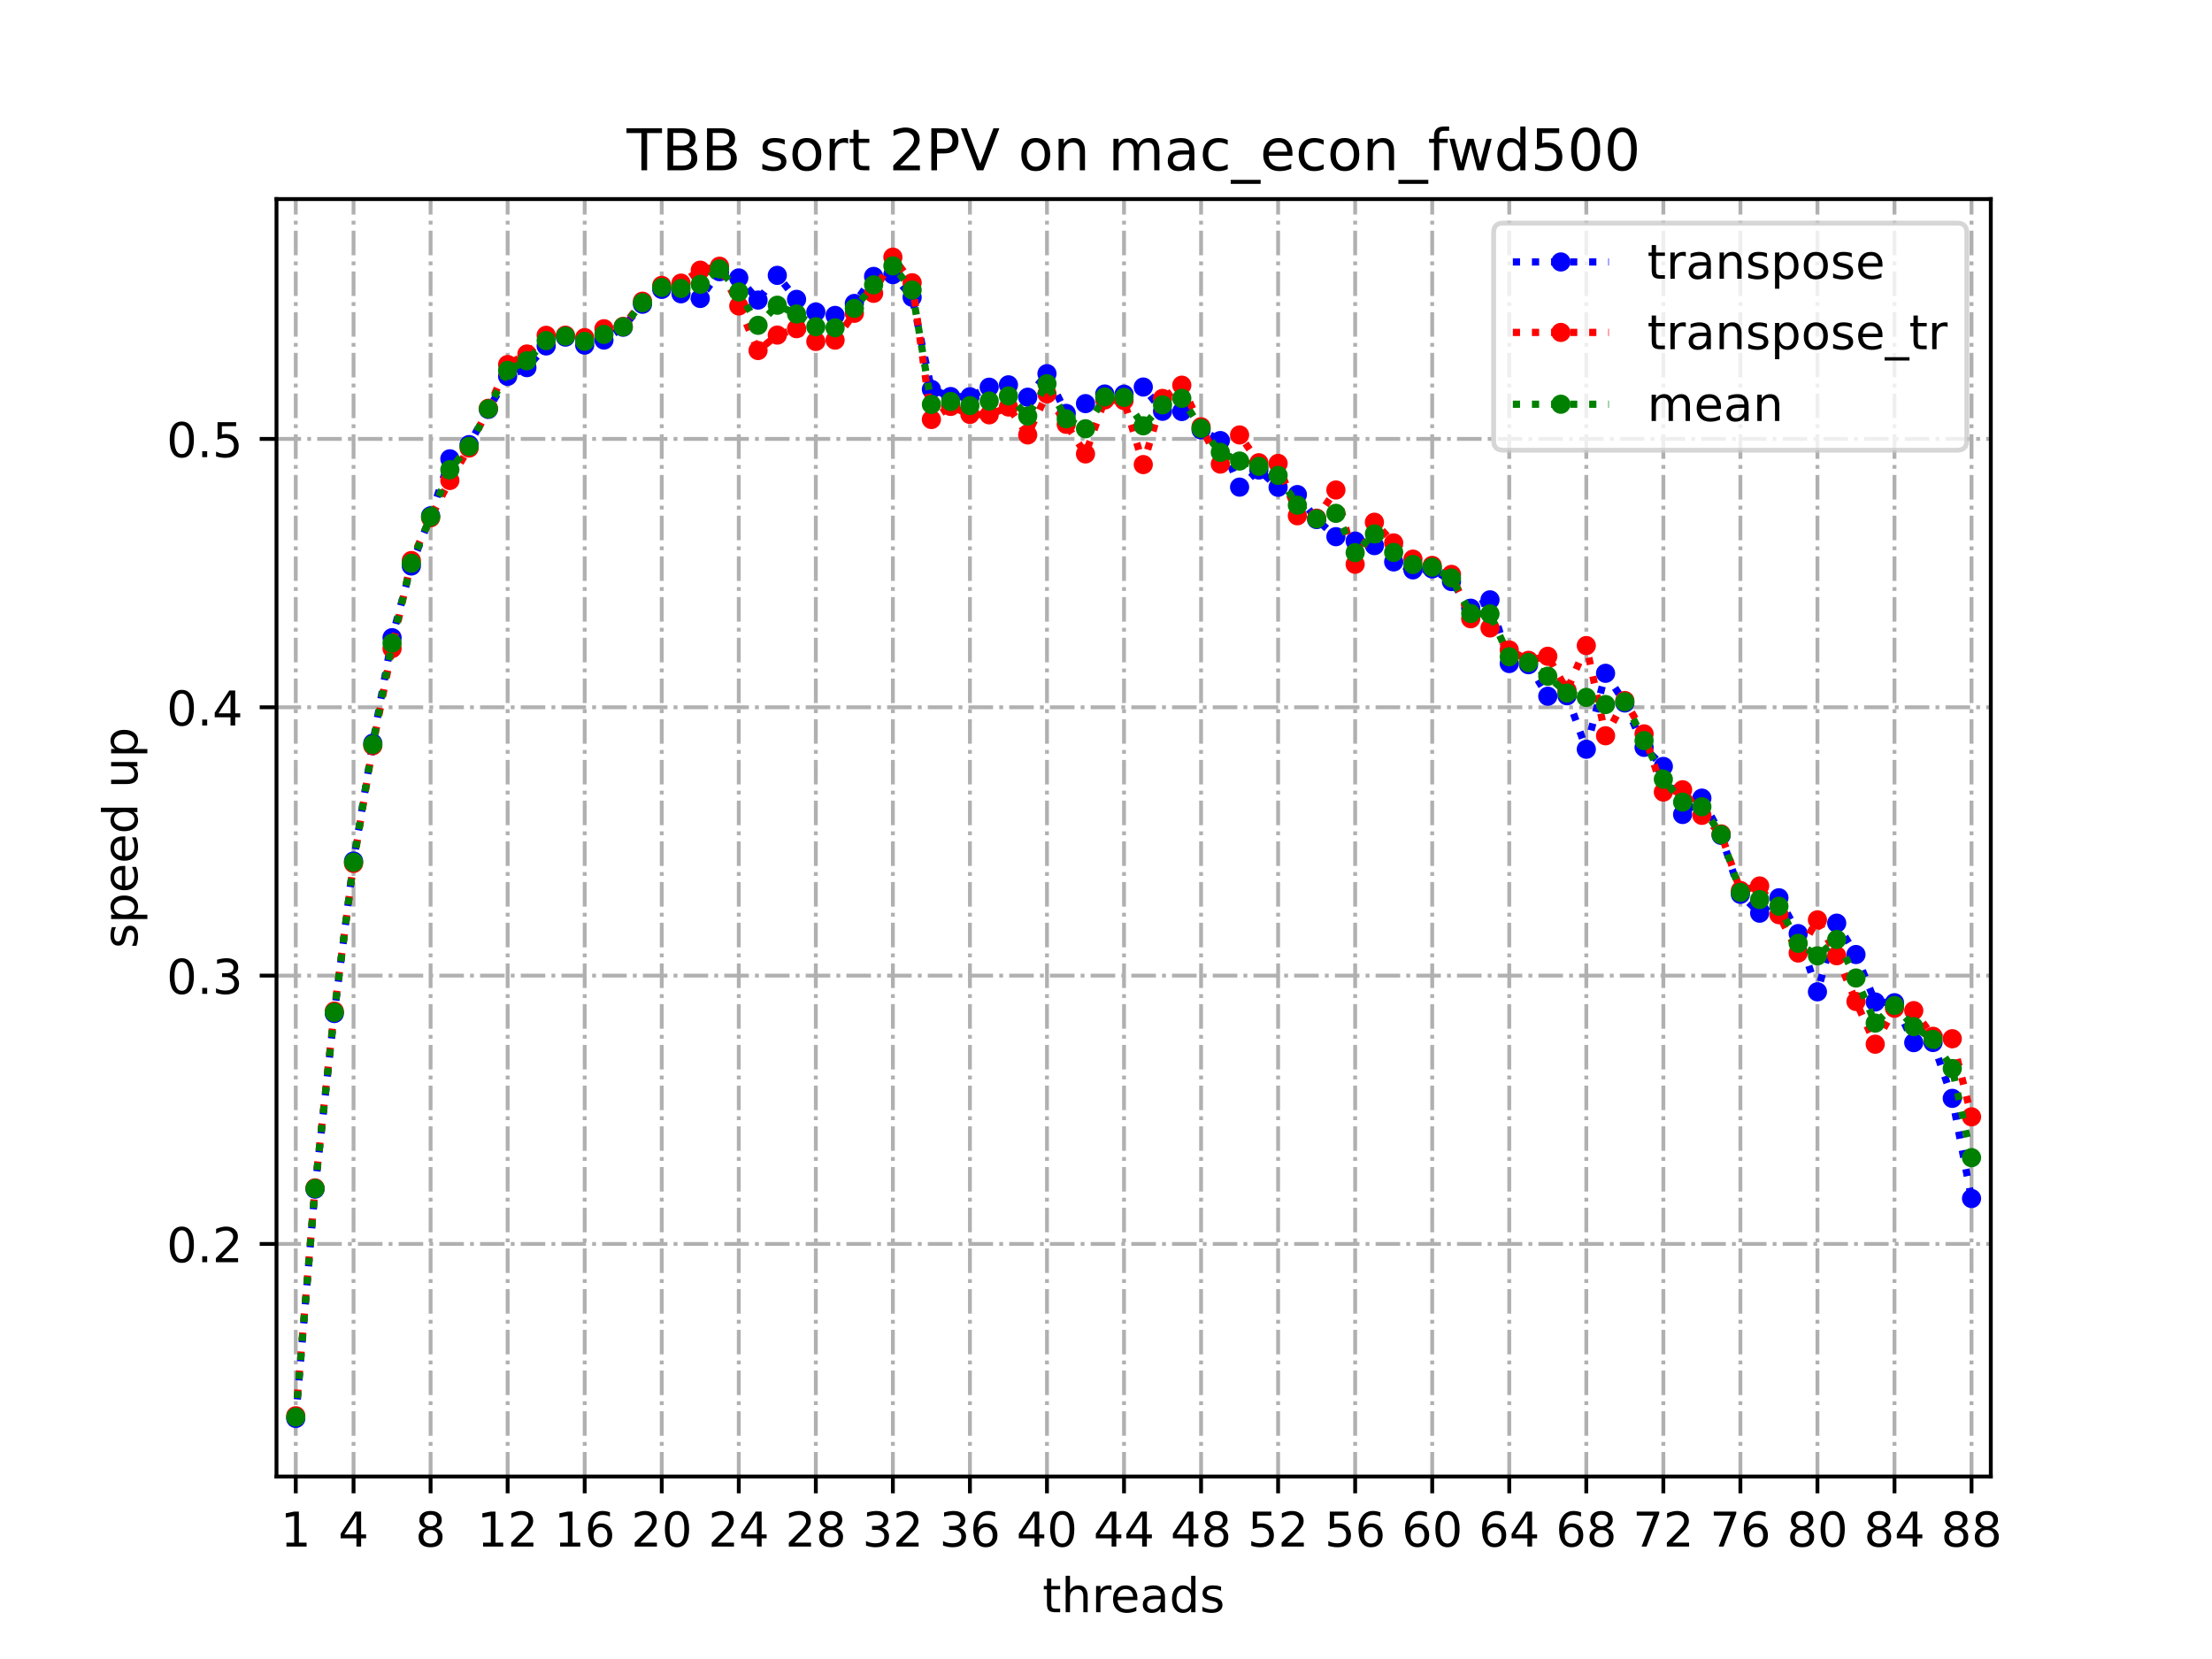 <?xml version="1.0" encoding="utf-8" standalone="no"?>
<!DOCTYPE svg PUBLIC "-//W3C//DTD SVG 1.1//EN"
  "http://www.w3.org/Graphics/SVG/1.1/DTD/svg11.dtd">
<!-- Created with matplotlib (https://matplotlib.org/) -->
<svg height="345.6pt" version="1.1" viewBox="0 0 460.8 345.6" width="460.8pt" xmlns="http://www.w3.org/2000/svg" xmlns:xlink="http://www.w3.org/1999/xlink">
 <defs>
  <style type="text/css">
*{stroke-linecap:butt;stroke-linejoin:round;}
  </style>
 </defs>
 <g id="figure_1">
  <g id="patch_1">
   <path d="M 0 345.6 
L 460.8 345.6 
L 460.8 0 
L 0 0 
z
" style="fill:#ffffff;"/>
  </g>
  <g id="axes_1">
   <g id="patch_2">
    <path d="M 57.6 307.584 
L 414.72 307.584 
L 414.72 41.472 
L 57.6 41.472 
z
" style="fill:#ffffff;"/>
   </g>
   <g id="matplotlib.axis_1">
    <g id="xtick_1">
     <g id="line2d_1">
      <path clip-path="url(#p331e0e9a4f)" d="M 61.613 307.584 
L 61.613 41.472 
" style="fill:none;stroke:#b0b0b0;stroke-dasharray:5.12,1.28,0.8,1.28;stroke-dashoffset:0;stroke-width:0.8;"/>
     </g>
     <g id="line2d_2">
      <defs>
       <path d="M 0 0 
L 0 3.5 
" id="m00802a663b" style="stroke:#000000;stroke-width:0.8;"/>
      </defs>
      <g>
       <use style="stroke:#000000;stroke-width:0.8;" x="61.613" xlink:href="#m00802a663b" y="307.584"/>
      </g>
     </g>
     <g id="text_1">
      <!-- 1 -->
      <defs>
       <path d="M 12.406 8.297 
L 28.516 8.297 
L 28.516 63.922 
L 10.984 60.406 
L 10.984 69.391 
L 28.422 72.906 
L 38.281 72.906 
L 38.281 8.297 
L 54.391 8.297 
L 54.391 0 
L 12.406 0 
z
" id="DejaVuSans-49"/>
      </defs>
      <g transform="translate(58.431 322.182)scale(0.1 -0.1)">
       <use xlink:href="#DejaVuSans-49"/>
      </g>
     </g>
    </g>
    <g id="xtick_2">
     <g id="line2d_3">
      <path clip-path="url(#p331e0e9a4f)" d="M 73.65 307.584 
L 73.65 41.472 
" style="fill:none;stroke:#b0b0b0;stroke-dasharray:5.12,1.28,0.8,1.28;stroke-dashoffset:0;stroke-width:0.8;"/>
     </g>
     <g id="line2d_4">
      <g>
       <use style="stroke:#000000;stroke-width:0.8;" x="73.65" xlink:href="#m00802a663b" y="307.584"/>
      </g>
     </g>
     <g id="text_2">
      <!-- 4 -->
      <defs>
       <path d="M 37.797 64.312 
L 12.891 25.391 
L 37.797 25.391 
z
M 35.203 72.906 
L 47.609 72.906 
L 47.609 25.391 
L 58.016 25.391 
L 58.016 17.188 
L 47.609 17.188 
L 47.609 0 
L 37.797 0 
L 37.797 17.188 
L 4.891 17.188 
L 4.891 26.703 
z
" id="DejaVuSans-52"/>
      </defs>
      <g transform="translate(70.469 322.182)scale(0.1 -0.1)">
       <use xlink:href="#DejaVuSans-52"/>
      </g>
     </g>
    </g>
    <g id="xtick_3">
     <g id="line2d_5">
      <path clip-path="url(#p331e0e9a4f)" d="M 89.701 307.584 
L 89.701 41.472 
" style="fill:none;stroke:#b0b0b0;stroke-dasharray:5.12,1.28,0.8,1.28;stroke-dashoffset:0;stroke-width:0.8;"/>
     </g>
     <g id="line2d_6">
      <g>
       <use style="stroke:#000000;stroke-width:0.8;" x="89.701" xlink:href="#m00802a663b" y="307.584"/>
      </g>
     </g>
     <g id="text_3">
      <!-- 8 -->
      <defs>
       <path d="M 31.781 34.625 
Q 24.75 34.625 20.719 30.859 
Q 16.703 27.094 16.703 20.516 
Q 16.703 13.922 20.719 10.156 
Q 24.75 6.391 31.781 6.391 
Q 38.812 6.391 42.859 10.172 
Q 46.922 13.969 46.922 20.516 
Q 46.922 27.094 42.891 30.859 
Q 38.875 34.625 31.781 34.625 
z
M 21.922 38.812 
Q 15.578 40.375 12.031 44.719 
Q 8.5 49.078 8.5 55.328 
Q 8.5 64.062 14.719 69.141 
Q 20.953 74.219 31.781 74.219 
Q 42.672 74.219 48.875 69.141 
Q 55.078 64.062 55.078 55.328 
Q 55.078 49.078 51.531 44.719 
Q 48 40.375 41.703 38.812 
Q 48.828 37.156 52.797 32.312 
Q 56.781 27.484 56.781 20.516 
Q 56.781 9.906 50.312 4.234 
Q 43.844 -1.422 31.781 -1.422 
Q 19.734 -1.422 13.25 4.234 
Q 6.781 9.906 6.781 20.516 
Q 6.781 27.484 10.781 32.312 
Q 14.797 37.156 21.922 38.812 
z
M 18.312 54.391 
Q 18.312 48.734 21.844 45.562 
Q 25.391 42.391 31.781 42.391 
Q 38.141 42.391 41.719 45.562 
Q 45.312 48.734 45.312 54.391 
Q 45.312 60.062 41.719 63.234 
Q 38.141 66.406 31.781 66.406 
Q 25.391 66.406 21.844 63.234 
Q 18.312 60.062 18.312 54.391 
z
" id="DejaVuSans-56"/>
      </defs>
      <g transform="translate(86.519 322.182)scale(0.1 -0.1)">
       <use xlink:href="#DejaVuSans-56"/>
      </g>
     </g>
    </g>
    <g id="xtick_4">
     <g id="line2d_7">
      <path clip-path="url(#p331e0e9a4f)" d="M 105.751 307.584 
L 105.751 41.472 
" style="fill:none;stroke:#b0b0b0;stroke-dasharray:5.12,1.28,0.8,1.28;stroke-dashoffset:0;stroke-width:0.8;"/>
     </g>
     <g id="line2d_8">
      <g>
       <use style="stroke:#000000;stroke-width:0.8;" x="105.751" xlink:href="#m00802a663b" y="307.584"/>
      </g>
     </g>
     <g id="text_4">
      <!-- 12 -->
      <defs>
       <path d="M 19.188 8.297 
L 53.609 8.297 
L 53.609 0 
L 7.328 0 
L 7.328 8.297 
Q 12.938 14.109 22.625 23.891 
Q 32.328 33.688 34.812 36.531 
Q 39.547 41.844 41.422 45.531 
Q 43.312 49.219 43.312 52.781 
Q 43.312 58.594 39.234 62.25 
Q 35.156 65.922 28.609 65.922 
Q 23.969 65.922 18.812 64.312 
Q 13.672 62.703 7.812 59.422 
L 7.812 69.391 
Q 13.766 71.781 18.938 73 
Q 24.125 74.219 28.422 74.219 
Q 39.75 74.219 46.484 68.547 
Q 53.219 62.891 53.219 53.422 
Q 53.219 48.922 51.531 44.891 
Q 49.859 40.875 45.406 35.406 
Q 44.188 33.984 37.641 27.219 
Q 31.109 20.453 19.188 8.297 
z
" id="DejaVuSans-50"/>
      </defs>
      <g transform="translate(99.389 322.182)scale(0.1 -0.1)">
       <use xlink:href="#DejaVuSans-49"/>
       <use x="63.623" xlink:href="#DejaVuSans-50"/>
      </g>
     </g>
    </g>
    <g id="xtick_5">
     <g id="line2d_9">
      <path clip-path="url(#p331e0e9a4f)" d="M 121.801 307.584 
L 121.801 41.472 
" style="fill:none;stroke:#b0b0b0;stroke-dasharray:5.12,1.28,0.8,1.28;stroke-dashoffset:0;stroke-width:0.8;"/>
     </g>
     <g id="line2d_10">
      <g>
       <use style="stroke:#000000;stroke-width:0.8;" x="121.801" xlink:href="#m00802a663b" y="307.584"/>
      </g>
     </g>
     <g id="text_5">
      <!-- 16 -->
      <defs>
       <path d="M 33.016 40.375 
Q 26.375 40.375 22.484 35.828 
Q 18.609 31.297 18.609 23.391 
Q 18.609 15.531 22.484 10.953 
Q 26.375 6.391 33.016 6.391 
Q 39.656 6.391 43.531 10.953 
Q 47.406 15.531 47.406 23.391 
Q 47.406 31.297 43.531 35.828 
Q 39.656 40.375 33.016 40.375 
z
M 52.594 71.297 
L 52.594 62.312 
Q 48.875 64.062 45.094 64.984 
Q 41.312 65.922 37.594 65.922 
Q 27.828 65.922 22.672 59.328 
Q 17.531 52.734 16.797 39.406 
Q 19.672 43.656 24.016 45.922 
Q 28.375 48.188 33.594 48.188 
Q 44.578 48.188 50.953 41.516 
Q 57.328 34.859 57.328 23.391 
Q 57.328 12.156 50.688 5.359 
Q 44.047 -1.422 33.016 -1.422 
Q 20.359 -1.422 13.672 8.266 
Q 6.984 17.969 6.984 36.375 
Q 6.984 53.656 15.188 63.938 
Q 23.391 74.219 37.203 74.219 
Q 40.922 74.219 44.703 73.484 
Q 48.484 72.75 52.594 71.297 
z
" id="DejaVuSans-54"/>
      </defs>
      <g transform="translate(115.439 322.182)scale(0.1 -0.1)">
       <use xlink:href="#DejaVuSans-49"/>
       <use x="63.623" xlink:href="#DejaVuSans-54"/>
      </g>
     </g>
    </g>
    <g id="xtick_6">
     <g id="line2d_11">
      <path clip-path="url(#p331e0e9a4f)" d="M 137.852 307.584 
L 137.852 41.472 
" style="fill:none;stroke:#b0b0b0;stroke-dasharray:5.12,1.28,0.8,1.28;stroke-dashoffset:0;stroke-width:0.8;"/>
     </g>
     <g id="line2d_12">
      <g>
       <use style="stroke:#000000;stroke-width:0.8;" x="137.852" xlink:href="#m00802a663b" y="307.584"/>
      </g>
     </g>
     <g id="text_6">
      <!-- 20 -->
      <defs>
       <path d="M 31.781 66.406 
Q 24.172 66.406 20.328 58.906 
Q 16.5 51.422 16.5 36.375 
Q 16.5 21.391 20.328 13.891 
Q 24.172 6.391 31.781 6.391 
Q 39.453 6.391 43.281 13.891 
Q 47.125 21.391 47.125 36.375 
Q 47.125 51.422 43.281 58.906 
Q 39.453 66.406 31.781 66.406 
z
M 31.781 74.219 
Q 44.047 74.219 50.516 64.516 
Q 56.984 54.828 56.984 36.375 
Q 56.984 17.969 50.516 8.266 
Q 44.047 -1.422 31.781 -1.422 
Q 19.531 -1.422 13.062 8.266 
Q 6.594 17.969 6.594 36.375 
Q 6.594 54.828 13.062 64.516 
Q 19.531 74.219 31.781 74.219 
z
" id="DejaVuSans-48"/>
      </defs>
      <g transform="translate(131.489 322.182)scale(0.1 -0.1)">
       <use xlink:href="#DejaVuSans-50"/>
       <use x="63.623" xlink:href="#DejaVuSans-48"/>
      </g>
     </g>
    </g>
    <g id="xtick_7">
     <g id="line2d_13">
      <path clip-path="url(#p331e0e9a4f)" d="M 153.902 307.584 
L 153.902 41.472 
" style="fill:none;stroke:#b0b0b0;stroke-dasharray:5.12,1.28,0.8,1.28;stroke-dashoffset:0;stroke-width:0.8;"/>
     </g>
     <g id="line2d_14">
      <g>
       <use style="stroke:#000000;stroke-width:0.8;" x="153.902" xlink:href="#m00802a663b" y="307.584"/>
      </g>
     </g>
     <g id="text_7">
      <!-- 24 -->
      <g transform="translate(147.54 322.182)scale(0.1 -0.1)">
       <use xlink:href="#DejaVuSans-50"/>
       <use x="63.623" xlink:href="#DejaVuSans-52"/>
      </g>
     </g>
    </g>
    <g id="xtick_8">
     <g id="line2d_15">
      <path clip-path="url(#p331e0e9a4f)" d="M 169.952 307.584 
L 169.952 41.472 
" style="fill:none;stroke:#b0b0b0;stroke-dasharray:5.12,1.28,0.8,1.28;stroke-dashoffset:0;stroke-width:0.8;"/>
     </g>
     <g id="line2d_16">
      <g>
       <use style="stroke:#000000;stroke-width:0.8;" x="169.952" xlink:href="#m00802a663b" y="307.584"/>
      </g>
     </g>
     <g id="text_8">
      <!-- 28 -->
      <g transform="translate(163.59 322.182)scale(0.1 -0.1)">
       <use xlink:href="#DejaVuSans-50"/>
       <use x="63.623" xlink:href="#DejaVuSans-56"/>
      </g>
     </g>
    </g>
    <g id="xtick_9">
     <g id="line2d_17">
      <path clip-path="url(#p331e0e9a4f)" d="M 186.003 307.584 
L 186.003 41.472 
" style="fill:none;stroke:#b0b0b0;stroke-dasharray:5.12,1.28,0.8,1.28;stroke-dashoffset:0;stroke-width:0.8;"/>
     </g>
     <g id="line2d_18">
      <g>
       <use style="stroke:#000000;stroke-width:0.8;" x="186.003" xlink:href="#m00802a663b" y="307.584"/>
      </g>
     </g>
     <g id="text_9">
      <!-- 32 -->
      <defs>
       <path d="M 40.578 39.312 
Q 47.656 37.797 51.625 33 
Q 55.609 28.219 55.609 21.188 
Q 55.609 10.406 48.188 4.484 
Q 40.766 -1.422 27.094 -1.422 
Q 22.516 -1.422 17.656 -0.516 
Q 12.797 0.391 7.625 2.203 
L 7.625 11.719 
Q 11.719 9.328 16.594 8.109 
Q 21.484 6.891 26.812 6.891 
Q 36.078 6.891 40.938 10.547 
Q 45.797 14.203 45.797 21.188 
Q 45.797 27.641 41.281 31.266 
Q 36.766 34.906 28.719 34.906 
L 20.219 34.906 
L 20.219 43.016 
L 29.109 43.016 
Q 36.375 43.016 40.234 45.922 
Q 44.094 48.828 44.094 54.297 
Q 44.094 59.906 40.109 62.906 
Q 36.141 65.922 28.719 65.922 
Q 24.656 65.922 20.016 65.031 
Q 15.375 64.156 9.812 62.312 
L 9.812 71.094 
Q 15.438 72.656 20.344 73.438 
Q 25.25 74.219 29.594 74.219 
Q 40.828 74.219 47.359 69.109 
Q 53.906 64.016 53.906 55.328 
Q 53.906 49.266 50.438 45.094 
Q 46.969 40.922 40.578 39.312 
z
" id="DejaVuSans-51"/>
      </defs>
      <g transform="translate(179.64 322.182)scale(0.1 -0.1)">
       <use xlink:href="#DejaVuSans-51"/>
       <use x="63.623" xlink:href="#DejaVuSans-50"/>
      </g>
     </g>
    </g>
    <g id="xtick_10">
     <g id="line2d_19">
      <path clip-path="url(#p331e0e9a4f)" d="M 202.053 307.584 
L 202.053 41.472 
" style="fill:none;stroke:#b0b0b0;stroke-dasharray:5.12,1.28,0.8,1.28;stroke-dashoffset:0;stroke-width:0.8;"/>
     </g>
     <g id="line2d_20">
      <g>
       <use style="stroke:#000000;stroke-width:0.8;" x="202.053" xlink:href="#m00802a663b" y="307.584"/>
      </g>
     </g>
     <g id="text_10">
      <!-- 36 -->
      <g transform="translate(195.691 322.182)scale(0.1 -0.1)">
       <use xlink:href="#DejaVuSans-51"/>
       <use x="63.623" xlink:href="#DejaVuSans-54"/>
      </g>
     </g>
    </g>
    <g id="xtick_11">
     <g id="line2d_21">
      <path clip-path="url(#p331e0e9a4f)" d="M 218.103 307.584 
L 218.103 41.472 
" style="fill:none;stroke:#b0b0b0;stroke-dasharray:5.12,1.28,0.8,1.28;stroke-dashoffset:0;stroke-width:0.8;"/>
     </g>
     <g id="line2d_22">
      <g>
       <use style="stroke:#000000;stroke-width:0.8;" x="218.103" xlink:href="#m00802a663b" y="307.584"/>
      </g>
     </g>
     <g id="text_11">
      <!-- 40 -->
      <g transform="translate(211.741 322.182)scale(0.1 -0.1)">
       <use xlink:href="#DejaVuSans-52"/>
       <use x="63.623" xlink:href="#DejaVuSans-48"/>
      </g>
     </g>
    </g>
    <g id="xtick_12">
     <g id="line2d_23">
      <path clip-path="url(#p331e0e9a4f)" d="M 234.154 307.584 
L 234.154 41.472 
" style="fill:none;stroke:#b0b0b0;stroke-dasharray:5.12,1.28,0.8,1.28;stroke-dashoffset:0;stroke-width:0.8;"/>
     </g>
     <g id="line2d_24">
      <g>
       <use style="stroke:#000000;stroke-width:0.8;" x="234.154" xlink:href="#m00802a663b" y="307.584"/>
      </g>
     </g>
     <g id="text_12">
      <!-- 44 -->
      <g transform="translate(227.791 322.182)scale(0.1 -0.1)">
       <use xlink:href="#DejaVuSans-52"/>
       <use x="63.623" xlink:href="#DejaVuSans-52"/>
      </g>
     </g>
    </g>
    <g id="xtick_13">
     <g id="line2d_25">
      <path clip-path="url(#p331e0e9a4f)" d="M 250.204 307.584 
L 250.204 41.472 
" style="fill:none;stroke:#b0b0b0;stroke-dasharray:5.12,1.28,0.8,1.28;stroke-dashoffset:0;stroke-width:0.8;"/>
     </g>
     <g id="line2d_26">
      <g>
       <use style="stroke:#000000;stroke-width:0.8;" x="250.204" xlink:href="#m00802a663b" y="307.584"/>
      </g>
     </g>
     <g id="text_13">
      <!-- 48 -->
      <g transform="translate(243.842 322.182)scale(0.1 -0.1)">
       <use xlink:href="#DejaVuSans-52"/>
       <use x="63.623" xlink:href="#DejaVuSans-56"/>
      </g>
     </g>
    </g>
    <g id="xtick_14">
     <g id="line2d_27">
      <path clip-path="url(#p331e0e9a4f)" d="M 266.254 307.584 
L 266.254 41.472 
" style="fill:none;stroke:#b0b0b0;stroke-dasharray:5.12,1.28,0.8,1.28;stroke-dashoffset:0;stroke-width:0.8;"/>
     </g>
     <g id="line2d_28">
      <g>
       <use style="stroke:#000000;stroke-width:0.8;" x="266.254" xlink:href="#m00802a663b" y="307.584"/>
      </g>
     </g>
     <g id="text_14">
      <!-- 52 -->
      <defs>
       <path d="M 10.797 72.906 
L 49.516 72.906 
L 49.516 64.594 
L 19.828 64.594 
L 19.828 46.734 
Q 21.969 47.469 24.109 47.828 
Q 26.266 48.188 28.422 48.188 
Q 40.625 48.188 47.75 41.5 
Q 54.891 34.812 54.891 23.391 
Q 54.891 11.625 47.562 5.094 
Q 40.234 -1.422 26.906 -1.422 
Q 22.312 -1.422 17.547 -0.641 
Q 12.797 0.141 7.719 1.703 
L 7.719 11.625 
Q 12.109 9.234 16.797 8.062 
Q 21.484 6.891 26.703 6.891 
Q 35.156 6.891 40.078 11.328 
Q 45.016 15.766 45.016 23.391 
Q 45.016 31 40.078 35.438 
Q 35.156 39.891 26.703 39.891 
Q 22.75 39.891 18.812 39.016 
Q 14.891 38.141 10.797 36.281 
z
" id="DejaVuSans-53"/>
      </defs>
      <g transform="translate(259.892 322.182)scale(0.1 -0.1)">
       <use xlink:href="#DejaVuSans-53"/>
       <use x="63.623" xlink:href="#DejaVuSans-50"/>
      </g>
     </g>
    </g>
    <g id="xtick_15">
     <g id="line2d_29">
      <path clip-path="url(#p331e0e9a4f)" d="M 282.305 307.584 
L 282.305 41.472 
" style="fill:none;stroke:#b0b0b0;stroke-dasharray:5.12,1.28,0.8,1.28;stroke-dashoffset:0;stroke-width:0.8;"/>
     </g>
     <g id="line2d_30">
      <g>
       <use style="stroke:#000000;stroke-width:0.8;" x="282.305" xlink:href="#m00802a663b" y="307.584"/>
      </g>
     </g>
     <g id="text_15">
      <!-- 56 -->
      <g transform="translate(275.942 322.182)scale(0.1 -0.1)">
       <use xlink:href="#DejaVuSans-53"/>
       <use x="63.623" xlink:href="#DejaVuSans-54"/>
      </g>
     </g>
    </g>
    <g id="xtick_16">
     <g id="line2d_31">
      <path clip-path="url(#p331e0e9a4f)" d="M 298.355 307.584 
L 298.355 41.472 
" style="fill:none;stroke:#b0b0b0;stroke-dasharray:5.12,1.28,0.8,1.28;stroke-dashoffset:0;stroke-width:0.8;"/>
     </g>
     <g id="line2d_32">
      <g>
       <use style="stroke:#000000;stroke-width:0.8;" x="298.355" xlink:href="#m00802a663b" y="307.584"/>
      </g>
     </g>
     <g id="text_16">
      <!-- 60 -->
      <g transform="translate(291.993 322.182)scale(0.1 -0.1)">
       <use xlink:href="#DejaVuSans-54"/>
       <use x="63.623" xlink:href="#DejaVuSans-48"/>
      </g>
     </g>
    </g>
    <g id="xtick_17">
     <g id="line2d_33">
      <path clip-path="url(#p331e0e9a4f)" d="M 314.405 307.584 
L 314.405 41.472 
" style="fill:none;stroke:#b0b0b0;stroke-dasharray:5.12,1.28,0.8,1.28;stroke-dashoffset:0;stroke-width:0.8;"/>
     </g>
     <g id="line2d_34">
      <g>
       <use style="stroke:#000000;stroke-width:0.8;" x="314.405" xlink:href="#m00802a663b" y="307.584"/>
      </g>
     </g>
     <g id="text_17">
      <!-- 64 -->
      <g transform="translate(308.043 322.182)scale(0.1 -0.1)">
       <use xlink:href="#DejaVuSans-54"/>
       <use x="63.623" xlink:href="#DejaVuSans-52"/>
      </g>
     </g>
    </g>
    <g id="xtick_18">
     <g id="line2d_35">
      <path clip-path="url(#p331e0e9a4f)" d="M 330.456 307.584 
L 330.456 41.472 
" style="fill:none;stroke:#b0b0b0;stroke-dasharray:5.12,1.28,0.8,1.28;stroke-dashoffset:0;stroke-width:0.8;"/>
     </g>
     <g id="line2d_36">
      <g>
       <use style="stroke:#000000;stroke-width:0.8;" x="330.456" xlink:href="#m00802a663b" y="307.584"/>
      </g>
     </g>
     <g id="text_18">
      <!-- 68 -->
      <g transform="translate(324.093 322.182)scale(0.1 -0.1)">
       <use xlink:href="#DejaVuSans-54"/>
       <use x="63.623" xlink:href="#DejaVuSans-56"/>
      </g>
     </g>
    </g>
    <g id="xtick_19">
     <g id="line2d_37">
      <path clip-path="url(#p331e0e9a4f)" d="M 346.506 307.584 
L 346.506 41.472 
" style="fill:none;stroke:#b0b0b0;stroke-dasharray:5.12,1.28,0.8,1.28;stroke-dashoffset:0;stroke-width:0.8;"/>
     </g>
     <g id="line2d_38">
      <g>
       <use style="stroke:#000000;stroke-width:0.8;" x="346.506" xlink:href="#m00802a663b" y="307.584"/>
      </g>
     </g>
     <g id="text_19">
      <!-- 72 -->
      <defs>
       <path d="M 8.203 72.906 
L 55.078 72.906 
L 55.078 68.703 
L 28.609 0 
L 18.312 0 
L 43.219 64.594 
L 8.203 64.594 
z
" id="DejaVuSans-55"/>
      </defs>
      <g transform="translate(340.144 322.182)scale(0.1 -0.1)">
       <use xlink:href="#DejaVuSans-55"/>
       <use x="63.623" xlink:href="#DejaVuSans-50"/>
      </g>
     </g>
    </g>
    <g id="xtick_20">
     <g id="line2d_39">
      <path clip-path="url(#p331e0e9a4f)" d="M 362.556 307.584 
L 362.556 41.472 
" style="fill:none;stroke:#b0b0b0;stroke-dasharray:5.12,1.28,0.8,1.28;stroke-dashoffset:0;stroke-width:0.8;"/>
     </g>
     <g id="line2d_40">
      <g>
       <use style="stroke:#000000;stroke-width:0.8;" x="362.556" xlink:href="#m00802a663b" y="307.584"/>
      </g>
     </g>
     <g id="text_20">
      <!-- 76 -->
      <g transform="translate(356.194 322.182)scale(0.1 -0.1)">
       <use xlink:href="#DejaVuSans-55"/>
       <use x="63.623" xlink:href="#DejaVuSans-54"/>
      </g>
     </g>
    </g>
    <g id="xtick_21">
     <g id="line2d_41">
      <path clip-path="url(#p331e0e9a4f)" d="M 378.607 307.584 
L 378.607 41.472 
" style="fill:none;stroke:#b0b0b0;stroke-dasharray:5.12,1.28,0.8,1.28;stroke-dashoffset:0;stroke-width:0.8;"/>
     </g>
     <g id="line2d_42">
      <g>
       <use style="stroke:#000000;stroke-width:0.8;" x="378.607" xlink:href="#m00802a663b" y="307.584"/>
      </g>
     </g>
     <g id="text_21">
      <!-- 80 -->
      <g transform="translate(372.244 322.182)scale(0.1 -0.1)">
       <use xlink:href="#DejaVuSans-56"/>
       <use x="63.623" xlink:href="#DejaVuSans-48"/>
      </g>
     </g>
    </g>
    <g id="xtick_22">
     <g id="line2d_43">
      <path clip-path="url(#p331e0e9a4f)" d="M 394.657 307.584 
L 394.657 41.472 
" style="fill:none;stroke:#b0b0b0;stroke-dasharray:5.12,1.28,0.8,1.28;stroke-dashoffset:0;stroke-width:0.8;"/>
     </g>
     <g id="line2d_44">
      <g>
       <use style="stroke:#000000;stroke-width:0.8;" x="394.657" xlink:href="#m00802a663b" y="307.584"/>
      </g>
     </g>
     <g id="text_22">
      <!-- 84 -->
      <g transform="translate(388.295 322.182)scale(0.1 -0.1)">
       <use xlink:href="#DejaVuSans-56"/>
       <use x="63.623" xlink:href="#DejaVuSans-52"/>
      </g>
     </g>
    </g>
    <g id="xtick_23">
     <g id="line2d_45">
      <path clip-path="url(#p331e0e9a4f)" d="M 410.707 307.584 
L 410.707 41.472 
" style="fill:none;stroke:#b0b0b0;stroke-dasharray:5.12,1.28,0.8,1.28;stroke-dashoffset:0;stroke-width:0.8;"/>
     </g>
     <g id="line2d_46">
      <g>
       <use style="stroke:#000000;stroke-width:0.8;" x="410.707" xlink:href="#m00802a663b" y="307.584"/>
      </g>
     </g>
     <g id="text_23">
      <!-- 88 -->
      <g transform="translate(404.345 322.182)scale(0.1 -0.1)">
       <use xlink:href="#DejaVuSans-56"/>
       <use x="63.623" xlink:href="#DejaVuSans-56"/>
      </g>
     </g>
    </g>
    <g id="text_24">
     <!-- threads -->
     <defs>
      <path d="M 18.312 70.219 
L 18.312 54.688 
L 36.812 54.688 
L 36.812 47.703 
L 18.312 47.703 
L 18.312 18.016 
Q 18.312 11.328 20.141 9.422 
Q 21.969 7.516 27.594 7.516 
L 36.812 7.516 
L 36.812 0 
L 27.594 0 
Q 17.188 0 13.234 3.875 
Q 9.281 7.766 9.281 18.016 
L 9.281 47.703 
L 2.688 47.703 
L 2.688 54.688 
L 9.281 54.688 
L 9.281 70.219 
z
" id="DejaVuSans-116"/>
      <path d="M 54.891 33.016 
L 54.891 0 
L 45.906 0 
L 45.906 32.719 
Q 45.906 40.484 42.875 44.328 
Q 39.844 48.188 33.797 48.188 
Q 26.516 48.188 22.312 43.547 
Q 18.109 38.922 18.109 30.906 
L 18.109 0 
L 9.078 0 
L 9.078 75.984 
L 18.109 75.984 
L 18.109 46.188 
Q 21.344 51.125 25.703 53.562 
Q 30.078 56 35.797 56 
Q 45.219 56 50.047 50.172 
Q 54.891 44.344 54.891 33.016 
z
" id="DejaVuSans-104"/>
      <path d="M 41.109 46.297 
Q 39.594 47.172 37.812 47.578 
Q 36.031 48 33.891 48 
Q 26.266 48 22.188 43.047 
Q 18.109 38.094 18.109 28.812 
L 18.109 0 
L 9.078 0 
L 9.078 54.688 
L 18.109 54.688 
L 18.109 46.188 
Q 20.953 51.172 25.484 53.578 
Q 30.031 56 36.531 56 
Q 37.453 56 38.578 55.875 
Q 39.703 55.766 41.062 55.516 
z
" id="DejaVuSans-114"/>
      <path d="M 56.203 29.594 
L 56.203 25.203 
L 14.891 25.203 
Q 15.484 15.922 20.484 11.062 
Q 25.484 6.203 34.422 6.203 
Q 39.594 6.203 44.453 7.469 
Q 49.312 8.734 54.109 11.281 
L 54.109 2.781 
Q 49.266 0.734 44.188 -0.344 
Q 39.109 -1.422 33.891 -1.422 
Q 20.797 -1.422 13.156 6.188 
Q 5.516 13.812 5.516 26.812 
Q 5.516 40.234 12.766 48.109 
Q 20.016 56 32.328 56 
Q 43.359 56 49.781 48.891 
Q 56.203 41.797 56.203 29.594 
z
M 47.219 32.234 
Q 47.125 39.594 43.094 43.984 
Q 39.062 48.391 32.422 48.391 
Q 24.906 48.391 20.391 44.141 
Q 15.875 39.891 15.188 32.172 
z
" id="DejaVuSans-101"/>
      <path d="M 34.281 27.484 
Q 23.391 27.484 19.188 25 
Q 14.984 22.516 14.984 16.5 
Q 14.984 11.719 18.141 8.906 
Q 21.297 6.109 26.703 6.109 
Q 34.188 6.109 38.703 11.406 
Q 43.219 16.703 43.219 25.484 
L 43.219 27.484 
z
M 52.203 31.203 
L 52.203 0 
L 43.219 0 
L 43.219 8.297 
Q 40.141 3.328 35.547 0.953 
Q 30.953 -1.422 24.312 -1.422 
Q 15.922 -1.422 10.953 3.297 
Q 6 8.016 6 15.922 
Q 6 25.141 12.172 29.828 
Q 18.359 34.516 30.609 34.516 
L 43.219 34.516 
L 43.219 35.406 
Q 43.219 41.609 39.141 45 
Q 35.062 48.391 27.688 48.391 
Q 23 48.391 18.547 47.266 
Q 14.109 46.141 10.016 43.891 
L 10.016 52.203 
Q 14.938 54.109 19.578 55.047 
Q 24.219 56 28.609 56 
Q 40.484 56 46.344 49.844 
Q 52.203 43.703 52.203 31.203 
z
" id="DejaVuSans-97"/>
      <path d="M 45.406 46.391 
L 45.406 75.984 
L 54.391 75.984 
L 54.391 0 
L 45.406 0 
L 45.406 8.203 
Q 42.578 3.328 38.25 0.953 
Q 33.938 -1.422 27.875 -1.422 
Q 17.969 -1.422 11.734 6.484 
Q 5.516 14.406 5.516 27.297 
Q 5.516 40.188 11.734 48.094 
Q 17.969 56 27.875 56 
Q 33.938 56 38.25 53.625 
Q 42.578 51.266 45.406 46.391 
z
M 14.797 27.297 
Q 14.797 17.391 18.875 11.75 
Q 22.953 6.109 30.078 6.109 
Q 37.203 6.109 41.297 11.75 
Q 45.406 17.391 45.406 27.297 
Q 45.406 37.203 41.297 42.844 
Q 37.203 48.484 30.078 48.484 
Q 22.953 48.484 18.875 42.844 
Q 14.797 37.203 14.797 27.297 
z
" id="DejaVuSans-100"/>
      <path d="M 44.281 53.078 
L 44.281 44.578 
Q 40.484 46.531 36.375 47.5 
Q 32.281 48.484 27.875 48.484 
Q 21.188 48.484 17.844 46.438 
Q 14.5 44.391 14.5 40.281 
Q 14.5 37.156 16.891 35.375 
Q 19.281 33.594 26.516 31.984 
L 29.594 31.297 
Q 39.156 29.25 43.188 25.516 
Q 47.219 21.781 47.219 15.094 
Q 47.219 7.469 41.188 3.016 
Q 35.156 -1.422 24.609 -1.422 
Q 20.219 -1.422 15.453 -0.562 
Q 10.688 0.297 5.422 2 
L 5.422 11.281 
Q 10.406 8.688 15.234 7.391 
Q 20.062 6.109 24.812 6.109 
Q 31.156 6.109 34.562 8.281 
Q 37.984 10.453 37.984 14.406 
Q 37.984 18.062 35.516 20.016 
Q 33.062 21.969 24.703 23.781 
L 21.578 24.516 
Q 13.234 26.266 9.516 29.906 
Q 5.812 33.547 5.812 39.891 
Q 5.812 47.609 11.281 51.797 
Q 16.75 56 26.812 56 
Q 31.781 56 36.172 55.266 
Q 40.578 54.547 44.281 53.078 
z
" id="DejaVuSans-115"/>
     </defs>
     <g transform="translate(217.169 335.861)scale(0.1 -0.1)">
      <use xlink:href="#DejaVuSans-116"/>
      <use x="39.209" xlink:href="#DejaVuSans-104"/>
      <use x="102.588" xlink:href="#DejaVuSans-114"/>
      <use x="141.451" xlink:href="#DejaVuSans-101"/>
      <use x="202.975" xlink:href="#DejaVuSans-97"/>
      <use x="264.254" xlink:href="#DejaVuSans-100"/>
      <use x="327.73" xlink:href="#DejaVuSans-115"/>
     </g>
    </g>
   </g>
   <g id="matplotlib.axis_2">
    <g id="ytick_1">
     <g id="line2d_47">
      <path clip-path="url(#p331e0e9a4f)" d="M 57.6 259.139 
L 414.72 259.139 
" style="fill:none;stroke:#b0b0b0;stroke-dasharray:5.12,1.28,0.8,1.28;stroke-dashoffset:0;stroke-width:0.8;"/>
     </g>
     <g id="line2d_48">
      <defs>
       <path d="M 0 0 
L -3.5 0 
" id="m3d65846b6f" style="stroke:#000000;stroke-width:0.8;"/>
      </defs>
      <g>
       <use style="stroke:#000000;stroke-width:0.8;" x="57.6" xlink:href="#m3d65846b6f" y="259.139"/>
      </g>
     </g>
     <g id="text_25">
      <!-- 0.2 -->
      <defs>
       <path d="M 10.688 12.406 
L 21 12.406 
L 21 0 
L 10.688 0 
z
" id="DejaVuSans-46"/>
      </defs>
      <g transform="translate(34.697 262.938)scale(0.1 -0.1)">
       <use xlink:href="#DejaVuSans-48"/>
       <use x="63.623" xlink:href="#DejaVuSans-46"/>
       <use x="95.41" xlink:href="#DejaVuSans-50"/>
      </g>
     </g>
    </g>
    <g id="ytick_2">
     <g id="line2d_49">
      <path clip-path="url(#p331e0e9a4f)" d="M 57.6 203.238 
L 414.72 203.238 
" style="fill:none;stroke:#b0b0b0;stroke-dasharray:5.12,1.28,0.8,1.28;stroke-dashoffset:0;stroke-width:0.8;"/>
     </g>
     <g id="line2d_50">
      <g>
       <use style="stroke:#000000;stroke-width:0.8;" x="57.6" xlink:href="#m3d65846b6f" y="203.238"/>
      </g>
     </g>
     <g id="text_26">
      <!-- 0.3 -->
      <g transform="translate(34.697 207.037)scale(0.1 -0.1)">
       <use xlink:href="#DejaVuSans-48"/>
       <use x="63.623" xlink:href="#DejaVuSans-46"/>
       <use x="95.41" xlink:href="#DejaVuSans-51"/>
      </g>
     </g>
    </g>
    <g id="ytick_3">
     <g id="line2d_51">
      <path clip-path="url(#p331e0e9a4f)" d="M 57.6 147.337 
L 414.72 147.337 
" style="fill:none;stroke:#b0b0b0;stroke-dasharray:5.12,1.28,0.8,1.28;stroke-dashoffset:0;stroke-width:0.8;"/>
     </g>
     <g id="line2d_52">
      <g>
       <use style="stroke:#000000;stroke-width:0.8;" x="57.6" xlink:href="#m3d65846b6f" y="147.337"/>
      </g>
     </g>
     <g id="text_27">
      <!-- 0.4 -->
      <g transform="translate(34.697 151.136)scale(0.1 -0.1)">
       <use xlink:href="#DejaVuSans-48"/>
       <use x="63.623" xlink:href="#DejaVuSans-46"/>
       <use x="95.41" xlink:href="#DejaVuSans-52"/>
      </g>
     </g>
    </g>
    <g id="ytick_4">
     <g id="line2d_53">
      <path clip-path="url(#p331e0e9a4f)" d="M 57.6 91.436 
L 414.72 91.436 
" style="fill:none;stroke:#b0b0b0;stroke-dasharray:5.12,1.28,0.8,1.28;stroke-dashoffset:0;stroke-width:0.8;"/>
     </g>
     <g id="line2d_54">
      <g>
       <use style="stroke:#000000;stroke-width:0.8;" x="57.6" xlink:href="#m3d65846b6f" y="91.436"/>
      </g>
     </g>
     <g id="text_28">
      <!-- 0.5 -->
      <g transform="translate(34.697 95.235)scale(0.1 -0.1)">
       <use xlink:href="#DejaVuSans-48"/>
       <use x="63.623" xlink:href="#DejaVuSans-46"/>
       <use x="95.41" xlink:href="#DejaVuSans-53"/>
      </g>
     </g>
    </g>
    <g id="text_29">
     <!-- speed up -->
     <defs>
      <path d="M 18.109 8.203 
L 18.109 -20.797 
L 9.078 -20.797 
L 9.078 54.688 
L 18.109 54.688 
L 18.109 46.391 
Q 20.953 51.266 25.266 53.625 
Q 29.594 56 35.594 56 
Q 45.562 56 51.781 48.094 
Q 58.016 40.188 58.016 27.297 
Q 58.016 14.406 51.781 6.484 
Q 45.562 -1.422 35.594 -1.422 
Q 29.594 -1.422 25.266 0.953 
Q 20.953 3.328 18.109 8.203 
z
M 48.688 27.297 
Q 48.688 37.203 44.609 42.844 
Q 40.531 48.484 33.406 48.484 
Q 26.266 48.484 22.188 42.844 
Q 18.109 37.203 18.109 27.297 
Q 18.109 17.391 22.188 11.75 
Q 26.266 6.109 33.406 6.109 
Q 40.531 6.109 44.609 11.75 
Q 48.688 17.391 48.688 27.297 
z
" id="DejaVuSans-112"/>
      <path id="DejaVuSans-32"/>
      <path d="M 8.5 21.578 
L 8.5 54.688 
L 17.484 54.688 
L 17.484 21.922 
Q 17.484 14.156 20.5 10.266 
Q 23.531 6.391 29.594 6.391 
Q 36.859 6.391 41.078 11.031 
Q 45.312 15.672 45.312 23.688 
L 45.312 54.688 
L 54.297 54.688 
L 54.297 0 
L 45.312 0 
L 45.312 8.406 
Q 42.047 3.422 37.719 1 
Q 33.406 -1.422 27.688 -1.422 
Q 18.266 -1.422 13.375 4.438 
Q 8.5 10.297 8.5 21.578 
z
M 31.109 56 
z
" id="DejaVuSans-117"/>
     </defs>
     <g transform="translate(28.617 197.566)rotate(-90)scale(0.1 -0.1)">
      <use xlink:href="#DejaVuSans-115"/>
      <use x="52.1" xlink:href="#DejaVuSans-112"/>
      <use x="115.576" xlink:href="#DejaVuSans-101"/>
      <use x="177.1" xlink:href="#DejaVuSans-101"/>
      <use x="238.623" xlink:href="#DejaVuSans-100"/>
      <use x="302.1" xlink:href="#DejaVuSans-32"/>
      <use x="333.887" xlink:href="#DejaVuSans-117"/>
      <use x="397.266" xlink:href="#DejaVuSans-112"/>
     </g>
    </g>
   </g>
   <g id="line2d_55">
    <path clip-path="url(#p331e0e9a4f)" d="M 61.613 295.488 
L 65.625 247.722 
L 69.638 211.132 
L 73.65 179.37 
L 77.663 154.818 
L 81.676 132.844 
L 85.688 117.903 
L 89.701 107.46 
L 93.713 95.582 
L 97.726 92.618 
L 101.738 85.285 
L 105.751 78.396 
L 109.764 76.583 
L 113.776 72.066 
L 117.789 70.226 
L 121.801 71.891 
L 125.814 70.841 
L 129.827 68.165 
L 133.839 63.377 
L 137.852 60.287 
L 141.864 61.204 
L 145.877 62.176 
L 149.889 56.599 
L 153.902 57.898 
L 157.915 62.512 
L 161.927 57.362 
L 165.94 62.36 
L 169.952 64.992 
L 173.965 65.71 
L 177.978 63.216 
L 181.99 57.583 
L 186.003 57.214 
L 190.015 61.926 
L 194.028 81.104 
L 198.04 82.607 
L 202.053 82.653 
L 206.066 80.662 
L 210.078 80.169 
L 214.091 82.748 
L 218.103 77.843 
L 222.116 86.118 
L 226.129 84.083 
L 230.141 82.079 
L 234.154 82.122 
L 238.166 80.626 
L 242.179 85.681 
L 246.191 85.726 
L 250.204 89.55 
L 254.217 91.776 
L 258.229 101.477 
L 262.242 97.912 
L 266.254 101.514 
L 270.267 103.03 
L 274.28 108.232 
L 278.292 111.801 
L 282.305 112.716 
L 286.317 113.661 
L 290.33 117.056 
L 294.342 118.718 
L 298.355 118.512 
L 302.368 121.153 
L 306.38 126.701 
L 310.393 124.956 
L 314.405 138.227 
L 318.418 138.468 
L 322.431 145.035 
L 326.443 144.94 
L 330.456 156.087 
L 334.468 140.262 
L 338.481 146.44 
L 342.493 155.692 
L 346.506 159.659 
L 350.519 169.673 
L 354.531 166.264 
L 358.544 174.024 
L 362.556 186.302 
L 366.569 190.235 
L 370.582 187.025 
L 374.594 194.485 
L 378.607 206.613 
L 382.619 192.308 
L 386.632 198.846 
L 390.644 208.734 
L 394.657 208.885 
L 398.67 217.202 
L 402.682 217.174 
L 406.695 228.809 
L 410.707 249.669 
" style="fill:none;stroke:#0000ff;stroke-dasharray:1.5,2.475;stroke-dashoffset:0;stroke-width:1.5;"/>
    <defs>
     <path d="M 0 1.5 
C 0.398 1.5 0.779 1.342 1.061 1.061 
C 1.342 0.779 1.5 0.398 1.5 0 
C 1.5 -0.398 1.342 -0.779 1.061 -1.061 
C 0.779 -1.342 0.398 -1.5 0 -1.5 
C -0.398 -1.5 -0.779 -1.342 -1.061 -1.061 
C -1.342 -0.779 -1.5 -0.398 -1.5 0 
C -1.5 0.398 -1.342 0.779 -1.061 1.061 
C -0.779 1.342 -0.398 1.5 0 1.5 
z
" id="m71e168afba" style="stroke:#0000ff;"/>
    </defs>
    <g clip-path="url(#p331e0e9a4f)">
     <use style="fill:#0000ff;stroke:#0000ff;" x="61.613" xlink:href="#m71e168afba" y="295.488"/>
     <use style="fill:#0000ff;stroke:#0000ff;" x="65.625" xlink:href="#m71e168afba" y="247.722"/>
     <use style="fill:#0000ff;stroke:#0000ff;" x="69.638" xlink:href="#m71e168afba" y="211.132"/>
     <use style="fill:#0000ff;stroke:#0000ff;" x="73.65" xlink:href="#m71e168afba" y="179.37"/>
     <use style="fill:#0000ff;stroke:#0000ff;" x="77.663" xlink:href="#m71e168afba" y="154.818"/>
     <use style="fill:#0000ff;stroke:#0000ff;" x="81.676" xlink:href="#m71e168afba" y="132.844"/>
     <use style="fill:#0000ff;stroke:#0000ff;" x="85.688" xlink:href="#m71e168afba" y="117.903"/>
     <use style="fill:#0000ff;stroke:#0000ff;" x="89.701" xlink:href="#m71e168afba" y="107.46"/>
     <use style="fill:#0000ff;stroke:#0000ff;" x="93.713" xlink:href="#m71e168afba" y="95.582"/>
     <use style="fill:#0000ff;stroke:#0000ff;" x="97.726" xlink:href="#m71e168afba" y="92.618"/>
     <use style="fill:#0000ff;stroke:#0000ff;" x="101.738" xlink:href="#m71e168afba" y="85.285"/>
     <use style="fill:#0000ff;stroke:#0000ff;" x="105.751" xlink:href="#m71e168afba" y="78.396"/>
     <use style="fill:#0000ff;stroke:#0000ff;" x="109.764" xlink:href="#m71e168afba" y="76.583"/>
     <use style="fill:#0000ff;stroke:#0000ff;" x="113.776" xlink:href="#m71e168afba" y="72.066"/>
     <use style="fill:#0000ff;stroke:#0000ff;" x="117.789" xlink:href="#m71e168afba" y="70.226"/>
     <use style="fill:#0000ff;stroke:#0000ff;" x="121.801" xlink:href="#m71e168afba" y="71.891"/>
     <use style="fill:#0000ff;stroke:#0000ff;" x="125.814" xlink:href="#m71e168afba" y="70.841"/>
     <use style="fill:#0000ff;stroke:#0000ff;" x="129.827" xlink:href="#m71e168afba" y="68.165"/>
     <use style="fill:#0000ff;stroke:#0000ff;" x="133.839" xlink:href="#m71e168afba" y="63.377"/>
     <use style="fill:#0000ff;stroke:#0000ff;" x="137.852" xlink:href="#m71e168afba" y="60.287"/>
     <use style="fill:#0000ff;stroke:#0000ff;" x="141.864" xlink:href="#m71e168afba" y="61.204"/>
     <use style="fill:#0000ff;stroke:#0000ff;" x="145.877" xlink:href="#m71e168afba" y="62.176"/>
     <use style="fill:#0000ff;stroke:#0000ff;" x="149.889" xlink:href="#m71e168afba" y="56.599"/>
     <use style="fill:#0000ff;stroke:#0000ff;" x="153.902" xlink:href="#m71e168afba" y="57.898"/>
     <use style="fill:#0000ff;stroke:#0000ff;" x="157.915" xlink:href="#m71e168afba" y="62.512"/>
     <use style="fill:#0000ff;stroke:#0000ff;" x="161.927" xlink:href="#m71e168afba" y="57.362"/>
     <use style="fill:#0000ff;stroke:#0000ff;" x="165.94" xlink:href="#m71e168afba" y="62.36"/>
     <use style="fill:#0000ff;stroke:#0000ff;" x="169.952" xlink:href="#m71e168afba" y="64.992"/>
     <use style="fill:#0000ff;stroke:#0000ff;" x="173.965" xlink:href="#m71e168afba" y="65.71"/>
     <use style="fill:#0000ff;stroke:#0000ff;" x="177.978" xlink:href="#m71e168afba" y="63.216"/>
     <use style="fill:#0000ff;stroke:#0000ff;" x="181.99" xlink:href="#m71e168afba" y="57.583"/>
     <use style="fill:#0000ff;stroke:#0000ff;" x="186.003" xlink:href="#m71e168afba" y="57.214"/>
     <use style="fill:#0000ff;stroke:#0000ff;" x="190.015" xlink:href="#m71e168afba" y="61.926"/>
     <use style="fill:#0000ff;stroke:#0000ff;" x="194.028" xlink:href="#m71e168afba" y="81.104"/>
     <use style="fill:#0000ff;stroke:#0000ff;" x="198.04" xlink:href="#m71e168afba" y="82.607"/>
     <use style="fill:#0000ff;stroke:#0000ff;" x="202.053" xlink:href="#m71e168afba" y="82.653"/>
     <use style="fill:#0000ff;stroke:#0000ff;" x="206.066" xlink:href="#m71e168afba" y="80.662"/>
     <use style="fill:#0000ff;stroke:#0000ff;" x="210.078" xlink:href="#m71e168afba" y="80.169"/>
     <use style="fill:#0000ff;stroke:#0000ff;" x="214.091" xlink:href="#m71e168afba" y="82.748"/>
     <use style="fill:#0000ff;stroke:#0000ff;" x="218.103" xlink:href="#m71e168afba" y="77.843"/>
     <use style="fill:#0000ff;stroke:#0000ff;" x="222.116" xlink:href="#m71e168afba" y="86.118"/>
     <use style="fill:#0000ff;stroke:#0000ff;" x="226.129" xlink:href="#m71e168afba" y="84.083"/>
     <use style="fill:#0000ff;stroke:#0000ff;" x="230.141" xlink:href="#m71e168afba" y="82.079"/>
     <use style="fill:#0000ff;stroke:#0000ff;" x="234.154" xlink:href="#m71e168afba" y="82.122"/>
     <use style="fill:#0000ff;stroke:#0000ff;" x="238.166" xlink:href="#m71e168afba" y="80.626"/>
     <use style="fill:#0000ff;stroke:#0000ff;" x="242.179" xlink:href="#m71e168afba" y="85.681"/>
     <use style="fill:#0000ff;stroke:#0000ff;" x="246.191" xlink:href="#m71e168afba" y="85.726"/>
     <use style="fill:#0000ff;stroke:#0000ff;" x="250.204" xlink:href="#m71e168afba" y="89.55"/>
     <use style="fill:#0000ff;stroke:#0000ff;" x="254.217" xlink:href="#m71e168afba" y="91.776"/>
     <use style="fill:#0000ff;stroke:#0000ff;" x="258.229" xlink:href="#m71e168afba" y="101.477"/>
     <use style="fill:#0000ff;stroke:#0000ff;" x="262.242" xlink:href="#m71e168afba" y="97.912"/>
     <use style="fill:#0000ff;stroke:#0000ff;" x="266.254" xlink:href="#m71e168afba" y="101.514"/>
     <use style="fill:#0000ff;stroke:#0000ff;" x="270.267" xlink:href="#m71e168afba" y="103.03"/>
     <use style="fill:#0000ff;stroke:#0000ff;" x="274.28" xlink:href="#m71e168afba" y="108.232"/>
     <use style="fill:#0000ff;stroke:#0000ff;" x="278.292" xlink:href="#m71e168afba" y="111.801"/>
     <use style="fill:#0000ff;stroke:#0000ff;" x="282.305" xlink:href="#m71e168afba" y="112.716"/>
     <use style="fill:#0000ff;stroke:#0000ff;" x="286.317" xlink:href="#m71e168afba" y="113.661"/>
     <use style="fill:#0000ff;stroke:#0000ff;" x="290.33" xlink:href="#m71e168afba" y="117.056"/>
     <use style="fill:#0000ff;stroke:#0000ff;" x="294.342" xlink:href="#m71e168afba" y="118.718"/>
     <use style="fill:#0000ff;stroke:#0000ff;" x="298.355" xlink:href="#m71e168afba" y="118.512"/>
     <use style="fill:#0000ff;stroke:#0000ff;" x="302.368" xlink:href="#m71e168afba" y="121.153"/>
     <use style="fill:#0000ff;stroke:#0000ff;" x="306.38" xlink:href="#m71e168afba" y="126.701"/>
     <use style="fill:#0000ff;stroke:#0000ff;" x="310.393" xlink:href="#m71e168afba" y="124.956"/>
     <use style="fill:#0000ff;stroke:#0000ff;" x="314.405" xlink:href="#m71e168afba" y="138.227"/>
     <use style="fill:#0000ff;stroke:#0000ff;" x="318.418" xlink:href="#m71e168afba" y="138.468"/>
     <use style="fill:#0000ff;stroke:#0000ff;" x="322.431" xlink:href="#m71e168afba" y="145.035"/>
     <use style="fill:#0000ff;stroke:#0000ff;" x="326.443" xlink:href="#m71e168afba" y="144.94"/>
     <use style="fill:#0000ff;stroke:#0000ff;" x="330.456" xlink:href="#m71e168afba" y="156.087"/>
     <use style="fill:#0000ff;stroke:#0000ff;" x="334.468" xlink:href="#m71e168afba" y="140.262"/>
     <use style="fill:#0000ff;stroke:#0000ff;" x="338.481" xlink:href="#m71e168afba" y="146.44"/>
     <use style="fill:#0000ff;stroke:#0000ff;" x="342.493" xlink:href="#m71e168afba" y="155.692"/>
     <use style="fill:#0000ff;stroke:#0000ff;" x="346.506" xlink:href="#m71e168afba" y="159.659"/>
     <use style="fill:#0000ff;stroke:#0000ff;" x="350.519" xlink:href="#m71e168afba" y="169.673"/>
     <use style="fill:#0000ff;stroke:#0000ff;" x="354.531" xlink:href="#m71e168afba" y="166.264"/>
     <use style="fill:#0000ff;stroke:#0000ff;" x="358.544" xlink:href="#m71e168afba" y="174.024"/>
     <use style="fill:#0000ff;stroke:#0000ff;" x="362.556" xlink:href="#m71e168afba" y="186.302"/>
     <use style="fill:#0000ff;stroke:#0000ff;" x="366.569" xlink:href="#m71e168afba" y="190.235"/>
     <use style="fill:#0000ff;stroke:#0000ff;" x="370.582" xlink:href="#m71e168afba" y="187.025"/>
     <use style="fill:#0000ff;stroke:#0000ff;" x="374.594" xlink:href="#m71e168afba" y="194.485"/>
     <use style="fill:#0000ff;stroke:#0000ff;" x="378.607" xlink:href="#m71e168afba" y="206.613"/>
     <use style="fill:#0000ff;stroke:#0000ff;" x="382.619" xlink:href="#m71e168afba" y="192.308"/>
     <use style="fill:#0000ff;stroke:#0000ff;" x="386.632" xlink:href="#m71e168afba" y="198.846"/>
     <use style="fill:#0000ff;stroke:#0000ff;" x="390.644" xlink:href="#m71e168afba" y="208.734"/>
     <use style="fill:#0000ff;stroke:#0000ff;" x="394.657" xlink:href="#m71e168afba" y="208.885"/>
     <use style="fill:#0000ff;stroke:#0000ff;" x="398.67" xlink:href="#m71e168afba" y="217.202"/>
     <use style="fill:#0000ff;stroke:#0000ff;" x="402.682" xlink:href="#m71e168afba" y="217.174"/>
     <use style="fill:#0000ff;stroke:#0000ff;" x="406.695" xlink:href="#m71e168afba" y="228.809"/>
     <use style="fill:#0000ff;stroke:#0000ff;" x="410.707" xlink:href="#m71e168afba" y="249.669"/>
    </g>
   </g>
   <g id="line2d_56">
    <path clip-path="url(#p331e0e9a4f)" d="M 61.613 294.925 
L 65.625 247.459 
L 69.638 210.637 
L 73.65 179.868 
L 77.663 155.342 
L 81.676 135.117 
L 85.688 116.773 
L 89.701 107.863 
L 93.713 100.092 
L 97.726 93.332 
L 101.738 85.048 
L 105.751 75.94 
L 109.764 73.745 
L 113.776 69.854 
L 117.789 69.825 
L 121.801 70.334 
L 125.814 68.485 
L 129.827 67.986 
L 133.839 62.746 
L 137.852 59.455 
L 141.864 58.979 
L 145.877 56.281 
L 149.889 55.456 
L 153.902 63.737 
L 157.915 73.023 
L 161.927 69.805 
L 165.94 68.471 
L 169.952 71.133 
L 173.965 70.857 
L 177.978 65.263 
L 181.99 61.104 
L 186.003 53.568 
L 190.015 58.903 
L 194.028 87.39 
L 198.04 84.664 
L 202.053 86.33 
L 206.066 86.416 
L 210.078 84.788 
L 214.091 90.601 
L 218.103 82.049 
L 222.116 88.394 
L 226.129 94.562 
L 230.141 83.313 
L 234.154 83.441 
L 238.166 96.781 
L 242.179 82.999 
L 246.191 80.239 
L 250.204 88.907 
L 254.217 96.678 
L 258.229 90.609 
L 262.242 96.398 
L 266.254 96.54 
L 270.267 107.442 
L 274.28 107.943 
L 278.292 102.075 
L 282.305 117.545 
L 286.317 108.791 
L 290.33 113.1 
L 294.342 116.479 
L 298.355 117.786 
L 302.368 119.656 
L 306.38 128.896 
L 310.393 130.814 
L 314.405 135.4 
L 318.418 137.562 
L 322.431 136.714 
L 326.443 143.815 
L 330.456 134.486 
L 334.468 153.273 
L 338.481 145.938 
L 342.493 152.882 
L 346.506 165.001 
L 350.519 164.523 
L 354.531 169.855 
L 358.544 173.718 
L 362.556 185.505 
L 366.569 184.564 
L 370.582 190.545 
L 374.594 198.531 
L 378.607 191.621 
L 382.619 199.099 
L 386.632 208.629 
L 390.644 217.526 
L 394.657 210.037 
L 398.67 210.53 
L 402.682 215.881 
L 406.695 216.386 
L 410.707 232.657 
" style="fill:none;stroke:#ff0000;stroke-dasharray:1.5,2.475;stroke-dashoffset:0;stroke-width:1.5;"/>
    <defs>
     <path d="M 0 1.5 
C 0.398 1.5 0.779 1.342 1.061 1.061 
C 1.342 0.779 1.5 0.398 1.5 0 
C 1.5 -0.398 1.342 -0.779 1.061 -1.061 
C 0.779 -1.342 0.398 -1.5 0 -1.5 
C -0.398 -1.5 -0.779 -1.342 -1.061 -1.061 
C -1.342 -0.779 -1.5 -0.398 -1.5 0 
C -1.5 0.398 -1.342 0.779 -1.061 1.061 
C -0.779 1.342 -0.398 1.5 0 1.5 
z
" id="m7bd112a9ac" style="stroke:#ff0000;"/>
    </defs>
    <g clip-path="url(#p331e0e9a4f)">
     <use style="fill:#ff0000;stroke:#ff0000;" x="61.613" xlink:href="#m7bd112a9ac" y="294.925"/>
     <use style="fill:#ff0000;stroke:#ff0000;" x="65.625" xlink:href="#m7bd112a9ac" y="247.459"/>
     <use style="fill:#ff0000;stroke:#ff0000;" x="69.638" xlink:href="#m7bd112a9ac" y="210.637"/>
     <use style="fill:#ff0000;stroke:#ff0000;" x="73.65" xlink:href="#m7bd112a9ac" y="179.868"/>
     <use style="fill:#ff0000;stroke:#ff0000;" x="77.663" xlink:href="#m7bd112a9ac" y="155.342"/>
     <use style="fill:#ff0000;stroke:#ff0000;" x="81.676" xlink:href="#m7bd112a9ac" y="135.117"/>
     <use style="fill:#ff0000;stroke:#ff0000;" x="85.688" xlink:href="#m7bd112a9ac" y="116.773"/>
     <use style="fill:#ff0000;stroke:#ff0000;" x="89.701" xlink:href="#m7bd112a9ac" y="107.863"/>
     <use style="fill:#ff0000;stroke:#ff0000;" x="93.713" xlink:href="#m7bd112a9ac" y="100.092"/>
     <use style="fill:#ff0000;stroke:#ff0000;" x="97.726" xlink:href="#m7bd112a9ac" y="93.332"/>
     <use style="fill:#ff0000;stroke:#ff0000;" x="101.738" xlink:href="#m7bd112a9ac" y="85.048"/>
     <use style="fill:#ff0000;stroke:#ff0000;" x="105.751" xlink:href="#m7bd112a9ac" y="75.94"/>
     <use style="fill:#ff0000;stroke:#ff0000;" x="109.764" xlink:href="#m7bd112a9ac" y="73.745"/>
     <use style="fill:#ff0000;stroke:#ff0000;" x="113.776" xlink:href="#m7bd112a9ac" y="69.854"/>
     <use style="fill:#ff0000;stroke:#ff0000;" x="117.789" xlink:href="#m7bd112a9ac" y="69.825"/>
     <use style="fill:#ff0000;stroke:#ff0000;" x="121.801" xlink:href="#m7bd112a9ac" y="70.334"/>
     <use style="fill:#ff0000;stroke:#ff0000;" x="125.814" xlink:href="#m7bd112a9ac" y="68.485"/>
     <use style="fill:#ff0000;stroke:#ff0000;" x="129.827" xlink:href="#m7bd112a9ac" y="67.986"/>
     <use style="fill:#ff0000;stroke:#ff0000;" x="133.839" xlink:href="#m7bd112a9ac" y="62.746"/>
     <use style="fill:#ff0000;stroke:#ff0000;" x="137.852" xlink:href="#m7bd112a9ac" y="59.455"/>
     <use style="fill:#ff0000;stroke:#ff0000;" x="141.864" xlink:href="#m7bd112a9ac" y="58.979"/>
     <use style="fill:#ff0000;stroke:#ff0000;" x="145.877" xlink:href="#m7bd112a9ac" y="56.281"/>
     <use style="fill:#ff0000;stroke:#ff0000;" x="149.889" xlink:href="#m7bd112a9ac" y="55.456"/>
     <use style="fill:#ff0000;stroke:#ff0000;" x="153.902" xlink:href="#m7bd112a9ac" y="63.737"/>
     <use style="fill:#ff0000;stroke:#ff0000;" x="157.915" xlink:href="#m7bd112a9ac" y="73.023"/>
     <use style="fill:#ff0000;stroke:#ff0000;" x="161.927" xlink:href="#m7bd112a9ac" y="69.805"/>
     <use style="fill:#ff0000;stroke:#ff0000;" x="165.94" xlink:href="#m7bd112a9ac" y="68.471"/>
     <use style="fill:#ff0000;stroke:#ff0000;" x="169.952" xlink:href="#m7bd112a9ac" y="71.133"/>
     <use style="fill:#ff0000;stroke:#ff0000;" x="173.965" xlink:href="#m7bd112a9ac" y="70.857"/>
     <use style="fill:#ff0000;stroke:#ff0000;" x="177.978" xlink:href="#m7bd112a9ac" y="65.263"/>
     <use style="fill:#ff0000;stroke:#ff0000;" x="181.99" xlink:href="#m7bd112a9ac" y="61.104"/>
     <use style="fill:#ff0000;stroke:#ff0000;" x="186.003" xlink:href="#m7bd112a9ac" y="53.568"/>
     <use style="fill:#ff0000;stroke:#ff0000;" x="190.015" xlink:href="#m7bd112a9ac" y="58.903"/>
     <use style="fill:#ff0000;stroke:#ff0000;" x="194.028" xlink:href="#m7bd112a9ac" y="87.39"/>
     <use style="fill:#ff0000;stroke:#ff0000;" x="198.04" xlink:href="#m7bd112a9ac" y="84.664"/>
     <use style="fill:#ff0000;stroke:#ff0000;" x="202.053" xlink:href="#m7bd112a9ac" y="86.33"/>
     <use style="fill:#ff0000;stroke:#ff0000;" x="206.066" xlink:href="#m7bd112a9ac" y="86.416"/>
     <use style="fill:#ff0000;stroke:#ff0000;" x="210.078" xlink:href="#m7bd112a9ac" y="84.788"/>
     <use style="fill:#ff0000;stroke:#ff0000;" x="214.091" xlink:href="#m7bd112a9ac" y="90.601"/>
     <use style="fill:#ff0000;stroke:#ff0000;" x="218.103" xlink:href="#m7bd112a9ac" y="82.049"/>
     <use style="fill:#ff0000;stroke:#ff0000;" x="222.116" xlink:href="#m7bd112a9ac" y="88.394"/>
     <use style="fill:#ff0000;stroke:#ff0000;" x="226.129" xlink:href="#m7bd112a9ac" y="94.562"/>
     <use style="fill:#ff0000;stroke:#ff0000;" x="230.141" xlink:href="#m7bd112a9ac" y="83.313"/>
     <use style="fill:#ff0000;stroke:#ff0000;" x="234.154" xlink:href="#m7bd112a9ac" y="83.441"/>
     <use style="fill:#ff0000;stroke:#ff0000;" x="238.166" xlink:href="#m7bd112a9ac" y="96.781"/>
     <use style="fill:#ff0000;stroke:#ff0000;" x="242.179" xlink:href="#m7bd112a9ac" y="82.999"/>
     <use style="fill:#ff0000;stroke:#ff0000;" x="246.191" xlink:href="#m7bd112a9ac" y="80.239"/>
     <use style="fill:#ff0000;stroke:#ff0000;" x="250.204" xlink:href="#m7bd112a9ac" y="88.907"/>
     <use style="fill:#ff0000;stroke:#ff0000;" x="254.217" xlink:href="#m7bd112a9ac" y="96.678"/>
     <use style="fill:#ff0000;stroke:#ff0000;" x="258.229" xlink:href="#m7bd112a9ac" y="90.609"/>
     <use style="fill:#ff0000;stroke:#ff0000;" x="262.242" xlink:href="#m7bd112a9ac" y="96.398"/>
     <use style="fill:#ff0000;stroke:#ff0000;" x="266.254" xlink:href="#m7bd112a9ac" y="96.54"/>
     <use style="fill:#ff0000;stroke:#ff0000;" x="270.267" xlink:href="#m7bd112a9ac" y="107.442"/>
     <use style="fill:#ff0000;stroke:#ff0000;" x="274.28" xlink:href="#m7bd112a9ac" y="107.943"/>
     <use style="fill:#ff0000;stroke:#ff0000;" x="278.292" xlink:href="#m7bd112a9ac" y="102.075"/>
     <use style="fill:#ff0000;stroke:#ff0000;" x="282.305" xlink:href="#m7bd112a9ac" y="117.545"/>
     <use style="fill:#ff0000;stroke:#ff0000;" x="286.317" xlink:href="#m7bd112a9ac" y="108.791"/>
     <use style="fill:#ff0000;stroke:#ff0000;" x="290.33" xlink:href="#m7bd112a9ac" y="113.1"/>
     <use style="fill:#ff0000;stroke:#ff0000;" x="294.342" xlink:href="#m7bd112a9ac" y="116.479"/>
     <use style="fill:#ff0000;stroke:#ff0000;" x="298.355" xlink:href="#m7bd112a9ac" y="117.786"/>
     <use style="fill:#ff0000;stroke:#ff0000;" x="302.368" xlink:href="#m7bd112a9ac" y="119.656"/>
     <use style="fill:#ff0000;stroke:#ff0000;" x="306.38" xlink:href="#m7bd112a9ac" y="128.896"/>
     <use style="fill:#ff0000;stroke:#ff0000;" x="310.393" xlink:href="#m7bd112a9ac" y="130.814"/>
     <use style="fill:#ff0000;stroke:#ff0000;" x="314.405" xlink:href="#m7bd112a9ac" y="135.4"/>
     <use style="fill:#ff0000;stroke:#ff0000;" x="318.418" xlink:href="#m7bd112a9ac" y="137.562"/>
     <use style="fill:#ff0000;stroke:#ff0000;" x="322.431" xlink:href="#m7bd112a9ac" y="136.714"/>
     <use style="fill:#ff0000;stroke:#ff0000;" x="326.443" xlink:href="#m7bd112a9ac" y="143.815"/>
     <use style="fill:#ff0000;stroke:#ff0000;" x="330.456" xlink:href="#m7bd112a9ac" y="134.486"/>
     <use style="fill:#ff0000;stroke:#ff0000;" x="334.468" xlink:href="#m7bd112a9ac" y="153.273"/>
     <use style="fill:#ff0000;stroke:#ff0000;" x="338.481" xlink:href="#m7bd112a9ac" y="145.938"/>
     <use style="fill:#ff0000;stroke:#ff0000;" x="342.493" xlink:href="#m7bd112a9ac" y="152.882"/>
     <use style="fill:#ff0000;stroke:#ff0000;" x="346.506" xlink:href="#m7bd112a9ac" y="165.001"/>
     <use style="fill:#ff0000;stroke:#ff0000;" x="350.519" xlink:href="#m7bd112a9ac" y="164.523"/>
     <use style="fill:#ff0000;stroke:#ff0000;" x="354.531" xlink:href="#m7bd112a9ac" y="169.855"/>
     <use style="fill:#ff0000;stroke:#ff0000;" x="358.544" xlink:href="#m7bd112a9ac" y="173.718"/>
     <use style="fill:#ff0000;stroke:#ff0000;" x="362.556" xlink:href="#m7bd112a9ac" y="185.505"/>
     <use style="fill:#ff0000;stroke:#ff0000;" x="366.569" xlink:href="#m7bd112a9ac" y="184.564"/>
     <use style="fill:#ff0000;stroke:#ff0000;" x="370.582" xlink:href="#m7bd112a9ac" y="190.545"/>
     <use style="fill:#ff0000;stroke:#ff0000;" x="374.594" xlink:href="#m7bd112a9ac" y="198.531"/>
     <use style="fill:#ff0000;stroke:#ff0000;" x="378.607" xlink:href="#m7bd112a9ac" y="191.621"/>
     <use style="fill:#ff0000;stroke:#ff0000;" x="382.619" xlink:href="#m7bd112a9ac" y="199.099"/>
     <use style="fill:#ff0000;stroke:#ff0000;" x="386.632" xlink:href="#m7bd112a9ac" y="208.629"/>
     <use style="fill:#ff0000;stroke:#ff0000;" x="390.644" xlink:href="#m7bd112a9ac" y="217.526"/>
     <use style="fill:#ff0000;stroke:#ff0000;" x="394.657" xlink:href="#m7bd112a9ac" y="210.037"/>
     <use style="fill:#ff0000;stroke:#ff0000;" x="398.67" xlink:href="#m7bd112a9ac" y="210.53"/>
     <use style="fill:#ff0000;stroke:#ff0000;" x="402.682" xlink:href="#m7bd112a9ac" y="215.881"/>
     <use style="fill:#ff0000;stroke:#ff0000;" x="406.695" xlink:href="#m7bd112a9ac" y="216.386"/>
     <use style="fill:#ff0000;stroke:#ff0000;" x="410.707" xlink:href="#m7bd112a9ac" y="232.657"/>
    </g>
   </g>
   <g id="line2d_57">
    <path clip-path="url(#p331e0e9a4f)" d="M 61.613 295.207 
L 65.625 247.59 
L 69.638 210.884 
L 73.65 179.619 
L 77.663 155.08 
L 81.676 133.98 
L 85.688 117.338 
L 89.701 107.662 
L 93.713 97.837 
L 97.726 92.975 
L 101.738 85.167 
L 105.751 77.168 
L 109.764 75.164 
L 113.776 70.96 
L 117.789 70.025 
L 121.801 71.112 
L 125.814 69.663 
L 129.827 68.075 
L 133.839 63.061 
L 137.852 59.871 
L 141.864 60.091 
L 145.877 59.228 
L 149.889 56.027 
L 153.902 60.817 
L 157.915 67.767 
L 161.927 63.583 
L 165.94 65.416 
L 169.952 68.062 
L 173.965 68.283 
L 177.978 64.239 
L 181.99 59.343 
L 186.003 55.391 
L 190.015 60.415 
L 194.028 84.247 
L 198.04 83.636 
L 202.053 84.492 
L 206.066 83.539 
L 210.078 82.479 
L 214.091 86.674 
L 218.103 79.946 
L 222.116 87.256 
L 226.129 89.323 
L 230.141 82.696 
L 234.154 82.782 
L 238.166 88.704 
L 242.179 84.34 
L 246.191 82.982 
L 250.204 89.228 
L 254.217 94.227 
L 258.229 96.043 
L 262.242 97.155 
L 266.254 99.027 
L 270.267 105.236 
L 274.28 108.087 
L 278.292 106.938 
L 282.305 115.13 
L 286.317 111.226 
L 290.33 115.078 
L 294.342 117.598 
L 298.355 118.149 
L 302.368 120.404 
L 306.38 127.798 
L 310.393 127.885 
L 314.405 136.814 
L 318.418 138.015 
L 322.431 140.875 
L 326.443 144.378 
L 330.456 145.287 
L 334.468 146.768 
L 338.481 146.189 
L 342.493 154.287 
L 346.506 162.33 
L 350.519 167.098 
L 354.531 168.06 
L 358.544 173.871 
L 362.556 185.904 
L 366.569 187.4 
L 370.582 188.785 
L 374.594 196.508 
L 378.607 199.117 
L 382.619 195.703 
L 386.632 203.738 
L 390.644 213.13 
L 394.657 209.461 
L 398.67 213.866 
L 402.682 216.528 
L 406.695 222.598 
L 410.707 241.163 
" style="fill:none;stroke:#008000;stroke-dasharray:1.5,2.475;stroke-dashoffset:0;stroke-width:1.5;"/>
    <defs>
     <path d="M 0 1.5 
C 0.398 1.5 0.779 1.342 1.061 1.061 
C 1.342 0.779 1.5 0.398 1.5 0 
C 1.5 -0.398 1.342 -0.779 1.061 -1.061 
C 0.779 -1.342 0.398 -1.5 0 -1.5 
C -0.398 -1.5 -0.779 -1.342 -1.061 -1.061 
C -1.342 -0.779 -1.5 -0.398 -1.5 0 
C -1.5 0.398 -1.342 0.779 -1.061 1.061 
C -0.779 1.342 -0.398 1.5 0 1.5 
z
" id="mb8ab6220fa" style="stroke:#008000;"/>
    </defs>
    <g clip-path="url(#p331e0e9a4f)">
     <use style="fill:#008000;stroke:#008000;" x="61.613" xlink:href="#mb8ab6220fa" y="295.207"/>
     <use style="fill:#008000;stroke:#008000;" x="65.625" xlink:href="#mb8ab6220fa" y="247.59"/>
     <use style="fill:#008000;stroke:#008000;" x="69.638" xlink:href="#mb8ab6220fa" y="210.884"/>
     <use style="fill:#008000;stroke:#008000;" x="73.65" xlink:href="#mb8ab6220fa" y="179.619"/>
     <use style="fill:#008000;stroke:#008000;" x="77.663" xlink:href="#mb8ab6220fa" y="155.08"/>
     <use style="fill:#008000;stroke:#008000;" x="81.676" xlink:href="#mb8ab6220fa" y="133.98"/>
     <use style="fill:#008000;stroke:#008000;" x="85.688" xlink:href="#mb8ab6220fa" y="117.338"/>
     <use style="fill:#008000;stroke:#008000;" x="89.701" xlink:href="#mb8ab6220fa" y="107.662"/>
     <use style="fill:#008000;stroke:#008000;" x="93.713" xlink:href="#mb8ab6220fa" y="97.837"/>
     <use style="fill:#008000;stroke:#008000;" x="97.726" xlink:href="#mb8ab6220fa" y="92.975"/>
     <use style="fill:#008000;stroke:#008000;" x="101.738" xlink:href="#mb8ab6220fa" y="85.167"/>
     <use style="fill:#008000;stroke:#008000;" x="105.751" xlink:href="#mb8ab6220fa" y="77.168"/>
     <use style="fill:#008000;stroke:#008000;" x="109.764" xlink:href="#mb8ab6220fa" y="75.164"/>
     <use style="fill:#008000;stroke:#008000;" x="113.776" xlink:href="#mb8ab6220fa" y="70.96"/>
     <use style="fill:#008000;stroke:#008000;" x="117.789" xlink:href="#mb8ab6220fa" y="70.025"/>
     <use style="fill:#008000;stroke:#008000;" x="121.801" xlink:href="#mb8ab6220fa" y="71.112"/>
     <use style="fill:#008000;stroke:#008000;" x="125.814" xlink:href="#mb8ab6220fa" y="69.663"/>
     <use style="fill:#008000;stroke:#008000;" x="129.827" xlink:href="#mb8ab6220fa" y="68.075"/>
     <use style="fill:#008000;stroke:#008000;" x="133.839" xlink:href="#mb8ab6220fa" y="63.061"/>
     <use style="fill:#008000;stroke:#008000;" x="137.852" xlink:href="#mb8ab6220fa" y="59.871"/>
     <use style="fill:#008000;stroke:#008000;" x="141.864" xlink:href="#mb8ab6220fa" y="60.091"/>
     <use style="fill:#008000;stroke:#008000;" x="145.877" xlink:href="#mb8ab6220fa" y="59.228"/>
     <use style="fill:#008000;stroke:#008000;" x="149.889" xlink:href="#mb8ab6220fa" y="56.027"/>
     <use style="fill:#008000;stroke:#008000;" x="153.902" xlink:href="#mb8ab6220fa" y="60.817"/>
     <use style="fill:#008000;stroke:#008000;" x="157.915" xlink:href="#mb8ab6220fa" y="67.767"/>
     <use style="fill:#008000;stroke:#008000;" x="161.927" xlink:href="#mb8ab6220fa" y="63.583"/>
     <use style="fill:#008000;stroke:#008000;" x="165.94" xlink:href="#mb8ab6220fa" y="65.416"/>
     <use style="fill:#008000;stroke:#008000;" x="169.952" xlink:href="#mb8ab6220fa" y="68.062"/>
     <use style="fill:#008000;stroke:#008000;" x="173.965" xlink:href="#mb8ab6220fa" y="68.283"/>
     <use style="fill:#008000;stroke:#008000;" x="177.978" xlink:href="#mb8ab6220fa" y="64.239"/>
     <use style="fill:#008000;stroke:#008000;" x="181.99" xlink:href="#mb8ab6220fa" y="59.343"/>
     <use style="fill:#008000;stroke:#008000;" x="186.003" xlink:href="#mb8ab6220fa" y="55.391"/>
     <use style="fill:#008000;stroke:#008000;" x="190.015" xlink:href="#mb8ab6220fa" y="60.415"/>
     <use style="fill:#008000;stroke:#008000;" x="194.028" xlink:href="#mb8ab6220fa" y="84.247"/>
     <use style="fill:#008000;stroke:#008000;" x="198.04" xlink:href="#mb8ab6220fa" y="83.636"/>
     <use style="fill:#008000;stroke:#008000;" x="202.053" xlink:href="#mb8ab6220fa" y="84.492"/>
     <use style="fill:#008000;stroke:#008000;" x="206.066" xlink:href="#mb8ab6220fa" y="83.539"/>
     <use style="fill:#008000;stroke:#008000;" x="210.078" xlink:href="#mb8ab6220fa" y="82.479"/>
     <use style="fill:#008000;stroke:#008000;" x="214.091" xlink:href="#mb8ab6220fa" y="86.674"/>
     <use style="fill:#008000;stroke:#008000;" x="218.103" xlink:href="#mb8ab6220fa" y="79.946"/>
     <use style="fill:#008000;stroke:#008000;" x="222.116" xlink:href="#mb8ab6220fa" y="87.256"/>
     <use style="fill:#008000;stroke:#008000;" x="226.129" xlink:href="#mb8ab6220fa" y="89.323"/>
     <use style="fill:#008000;stroke:#008000;" x="230.141" xlink:href="#mb8ab6220fa" y="82.696"/>
     <use style="fill:#008000;stroke:#008000;" x="234.154" xlink:href="#mb8ab6220fa" y="82.782"/>
     <use style="fill:#008000;stroke:#008000;" x="238.166" xlink:href="#mb8ab6220fa" y="88.704"/>
     <use style="fill:#008000;stroke:#008000;" x="242.179" xlink:href="#mb8ab6220fa" y="84.34"/>
     <use style="fill:#008000;stroke:#008000;" x="246.191" xlink:href="#mb8ab6220fa" y="82.982"/>
     <use style="fill:#008000;stroke:#008000;" x="250.204" xlink:href="#mb8ab6220fa" y="89.228"/>
     <use style="fill:#008000;stroke:#008000;" x="254.217" xlink:href="#mb8ab6220fa" y="94.227"/>
     <use style="fill:#008000;stroke:#008000;" x="258.229" xlink:href="#mb8ab6220fa" y="96.043"/>
     <use style="fill:#008000;stroke:#008000;" x="262.242" xlink:href="#mb8ab6220fa" y="97.155"/>
     <use style="fill:#008000;stroke:#008000;" x="266.254" xlink:href="#mb8ab6220fa" y="99.027"/>
     <use style="fill:#008000;stroke:#008000;" x="270.267" xlink:href="#mb8ab6220fa" y="105.236"/>
     <use style="fill:#008000;stroke:#008000;" x="274.28" xlink:href="#mb8ab6220fa" y="108.087"/>
     <use style="fill:#008000;stroke:#008000;" x="278.292" xlink:href="#mb8ab6220fa" y="106.938"/>
     <use style="fill:#008000;stroke:#008000;" x="282.305" xlink:href="#mb8ab6220fa" y="115.13"/>
     <use style="fill:#008000;stroke:#008000;" x="286.317" xlink:href="#mb8ab6220fa" y="111.226"/>
     <use style="fill:#008000;stroke:#008000;" x="290.33" xlink:href="#mb8ab6220fa" y="115.078"/>
     <use style="fill:#008000;stroke:#008000;" x="294.342" xlink:href="#mb8ab6220fa" y="117.598"/>
     <use style="fill:#008000;stroke:#008000;" x="298.355" xlink:href="#mb8ab6220fa" y="118.149"/>
     <use style="fill:#008000;stroke:#008000;" x="302.368" xlink:href="#mb8ab6220fa" y="120.404"/>
     <use style="fill:#008000;stroke:#008000;" x="306.38" xlink:href="#mb8ab6220fa" y="127.798"/>
     <use style="fill:#008000;stroke:#008000;" x="310.393" xlink:href="#mb8ab6220fa" y="127.885"/>
     <use style="fill:#008000;stroke:#008000;" x="314.405" xlink:href="#mb8ab6220fa" y="136.814"/>
     <use style="fill:#008000;stroke:#008000;" x="318.418" xlink:href="#mb8ab6220fa" y="138.015"/>
     <use style="fill:#008000;stroke:#008000;" x="322.431" xlink:href="#mb8ab6220fa" y="140.875"/>
     <use style="fill:#008000;stroke:#008000;" x="326.443" xlink:href="#mb8ab6220fa" y="144.378"/>
     <use style="fill:#008000;stroke:#008000;" x="330.456" xlink:href="#mb8ab6220fa" y="145.287"/>
     <use style="fill:#008000;stroke:#008000;" x="334.468" xlink:href="#mb8ab6220fa" y="146.768"/>
     <use style="fill:#008000;stroke:#008000;" x="338.481" xlink:href="#mb8ab6220fa" y="146.189"/>
     <use style="fill:#008000;stroke:#008000;" x="342.493" xlink:href="#mb8ab6220fa" y="154.287"/>
     <use style="fill:#008000;stroke:#008000;" x="346.506" xlink:href="#mb8ab6220fa" y="162.33"/>
     <use style="fill:#008000;stroke:#008000;" x="350.519" xlink:href="#mb8ab6220fa" y="167.098"/>
     <use style="fill:#008000;stroke:#008000;" x="354.531" xlink:href="#mb8ab6220fa" y="168.06"/>
     <use style="fill:#008000;stroke:#008000;" x="358.544" xlink:href="#mb8ab6220fa" y="173.871"/>
     <use style="fill:#008000;stroke:#008000;" x="362.556" xlink:href="#mb8ab6220fa" y="185.904"/>
     <use style="fill:#008000;stroke:#008000;" x="366.569" xlink:href="#mb8ab6220fa" y="187.4"/>
     <use style="fill:#008000;stroke:#008000;" x="370.582" xlink:href="#mb8ab6220fa" y="188.785"/>
     <use style="fill:#008000;stroke:#008000;" x="374.594" xlink:href="#mb8ab6220fa" y="196.508"/>
     <use style="fill:#008000;stroke:#008000;" x="378.607" xlink:href="#mb8ab6220fa" y="199.117"/>
     <use style="fill:#008000;stroke:#008000;" x="382.619" xlink:href="#mb8ab6220fa" y="195.703"/>
     <use style="fill:#008000;stroke:#008000;" x="386.632" xlink:href="#mb8ab6220fa" y="203.738"/>
     <use style="fill:#008000;stroke:#008000;" x="390.644" xlink:href="#mb8ab6220fa" y="213.13"/>
     <use style="fill:#008000;stroke:#008000;" x="394.657" xlink:href="#mb8ab6220fa" y="209.461"/>
     <use style="fill:#008000;stroke:#008000;" x="398.67" xlink:href="#mb8ab6220fa" y="213.866"/>
     <use style="fill:#008000;stroke:#008000;" x="402.682" xlink:href="#mb8ab6220fa" y="216.528"/>
     <use style="fill:#008000;stroke:#008000;" x="406.695" xlink:href="#mb8ab6220fa" y="222.598"/>
     <use style="fill:#008000;stroke:#008000;" x="410.707" xlink:href="#mb8ab6220fa" y="241.163"/>
    </g>
   </g>
   <g id="patch_3">
    <path d="M 57.6 307.584 
L 57.6 41.472 
" style="fill:none;stroke:#000000;stroke-linecap:square;stroke-linejoin:miter;stroke-width:0.8;"/>
   </g>
   <g id="patch_4">
    <path d="M 414.72 307.584 
L 414.72 41.472 
" style="fill:none;stroke:#000000;stroke-linecap:square;stroke-linejoin:miter;stroke-width:0.8;"/>
   </g>
   <g id="patch_5">
    <path d="M 57.6 307.584 
L 414.72 307.584 
" style="fill:none;stroke:#000000;stroke-linecap:square;stroke-linejoin:miter;stroke-width:0.8;"/>
   </g>
   <g id="patch_6">
    <path d="M 57.6 41.472 
L 414.72 41.472 
" style="fill:none;stroke:#000000;stroke-linecap:square;stroke-linejoin:miter;stroke-width:0.8;"/>
   </g>
   <g id="text_30">
    <!-- TBB sort 2PV on mac_econ_fwd500 -->
    <defs>
     <path d="M -0.297 72.906 
L 61.375 72.906 
L 61.375 64.594 
L 35.5 64.594 
L 35.5 0 
L 25.594 0 
L 25.594 64.594 
L -0.297 64.594 
z
" id="DejaVuSans-84"/>
     <path d="M 19.672 34.812 
L 19.672 8.109 
L 35.5 8.109 
Q 43.453 8.109 47.281 11.406 
Q 51.125 14.703 51.125 21.484 
Q 51.125 28.328 47.281 31.562 
Q 43.453 34.812 35.5 34.812 
z
M 19.672 64.797 
L 19.672 42.828 
L 34.281 42.828 
Q 41.5 42.828 45.031 45.531 
Q 48.578 48.25 48.578 53.812 
Q 48.578 59.328 45.031 62.062 
Q 41.5 64.797 34.281 64.797 
z
M 9.812 72.906 
L 35.016 72.906 
Q 46.297 72.906 52.391 68.219 
Q 58.5 63.531 58.5 54.891 
Q 58.5 48.188 55.375 44.234 
Q 52.25 40.281 46.188 39.312 
Q 53.469 37.75 57.5 32.781 
Q 61.531 27.828 61.531 20.406 
Q 61.531 10.641 54.891 5.312 
Q 48.25 0 35.984 0 
L 9.812 0 
z
" id="DejaVuSans-66"/>
     <path d="M 30.609 48.391 
Q 23.391 48.391 19.188 42.75 
Q 14.984 37.109 14.984 27.297 
Q 14.984 17.484 19.156 11.844 
Q 23.344 6.203 30.609 6.203 
Q 37.797 6.203 41.984 11.859 
Q 46.188 17.531 46.188 27.297 
Q 46.188 37.016 41.984 42.703 
Q 37.797 48.391 30.609 48.391 
z
M 30.609 56 
Q 42.328 56 49.016 48.375 
Q 55.719 40.766 55.719 27.297 
Q 55.719 13.875 49.016 6.219 
Q 42.328 -1.422 30.609 -1.422 
Q 18.844 -1.422 12.172 6.219 
Q 5.516 13.875 5.516 27.297 
Q 5.516 40.766 12.172 48.375 
Q 18.844 56 30.609 56 
z
" id="DejaVuSans-111"/>
     <path d="M 19.672 64.797 
L 19.672 37.406 
L 32.078 37.406 
Q 38.969 37.406 42.719 40.969 
Q 46.484 44.531 46.484 51.125 
Q 46.484 57.672 42.719 61.234 
Q 38.969 64.797 32.078 64.797 
z
M 9.812 72.906 
L 32.078 72.906 
Q 44.344 72.906 50.609 67.359 
Q 56.891 61.812 56.891 51.125 
Q 56.891 40.328 50.609 34.812 
Q 44.344 29.297 32.078 29.297 
L 19.672 29.297 
L 19.672 0 
L 9.812 0 
z
" id="DejaVuSans-80"/>
     <path d="M 28.609 0 
L 0.781 72.906 
L 11.078 72.906 
L 34.188 11.531 
L 57.328 72.906 
L 67.578 72.906 
L 39.797 0 
z
" id="DejaVuSans-86"/>
     <path d="M 54.891 33.016 
L 54.891 0 
L 45.906 0 
L 45.906 32.719 
Q 45.906 40.484 42.875 44.328 
Q 39.844 48.188 33.797 48.188 
Q 26.516 48.188 22.312 43.547 
Q 18.109 38.922 18.109 30.906 
L 18.109 0 
L 9.078 0 
L 9.078 54.688 
L 18.109 54.688 
L 18.109 46.188 
Q 21.344 51.125 25.703 53.562 
Q 30.078 56 35.797 56 
Q 45.219 56 50.047 50.172 
Q 54.891 44.344 54.891 33.016 
z
" id="DejaVuSans-110"/>
     <path d="M 52 44.188 
Q 55.375 50.25 60.062 53.125 
Q 64.75 56 71.094 56 
Q 79.641 56 84.281 50.016 
Q 88.922 44.047 88.922 33.016 
L 88.922 0 
L 79.891 0 
L 79.891 32.719 
Q 79.891 40.578 77.094 44.375 
Q 74.312 48.188 68.609 48.188 
Q 61.625 48.188 57.562 43.547 
Q 53.516 38.922 53.516 30.906 
L 53.516 0 
L 44.484 0 
L 44.484 32.719 
Q 44.484 40.625 41.703 44.406 
Q 38.922 48.188 33.109 48.188 
Q 26.219 48.188 22.156 43.531 
Q 18.109 38.875 18.109 30.906 
L 18.109 0 
L 9.078 0 
L 9.078 54.688 
L 18.109 54.688 
L 18.109 46.188 
Q 21.188 51.219 25.484 53.609 
Q 29.781 56 35.688 56 
Q 41.656 56 45.828 52.969 
Q 50 49.953 52 44.188 
z
" id="DejaVuSans-109"/>
     <path d="M 48.781 52.594 
L 48.781 44.188 
Q 44.969 46.297 41.141 47.344 
Q 37.312 48.391 33.406 48.391 
Q 24.656 48.391 19.812 42.844 
Q 14.984 37.312 14.984 27.297 
Q 14.984 17.281 19.812 11.734 
Q 24.656 6.203 33.406 6.203 
Q 37.312 6.203 41.141 7.25 
Q 44.969 8.297 48.781 10.406 
L 48.781 2.094 
Q 45.016 0.344 40.984 -0.531 
Q 36.969 -1.422 32.422 -1.422 
Q 20.062 -1.422 12.781 6.344 
Q 5.516 14.109 5.516 27.297 
Q 5.516 40.672 12.859 48.328 
Q 20.219 56 33.016 56 
Q 37.156 56 41.109 55.141 
Q 45.062 54.297 48.781 52.594 
z
" id="DejaVuSans-99"/>
     <path d="M 50.984 -16.609 
L 50.984 -23.578 
L -0.984 -23.578 
L -0.984 -16.609 
z
" id="DejaVuSans-95"/>
     <path d="M 37.109 75.984 
L 37.109 68.5 
L 28.516 68.5 
Q 23.688 68.5 21.797 66.547 
Q 19.922 64.594 19.922 59.516 
L 19.922 54.688 
L 34.719 54.688 
L 34.719 47.703 
L 19.922 47.703 
L 19.922 0 
L 10.891 0 
L 10.891 47.703 
L 2.297 47.703 
L 2.297 54.688 
L 10.891 54.688 
L 10.891 58.5 
Q 10.891 67.625 15.141 71.797 
Q 19.391 75.984 28.609 75.984 
z
" id="DejaVuSans-102"/>
     <path d="M 4.203 54.688 
L 13.188 54.688 
L 24.422 12.016 
L 35.594 54.688 
L 46.188 54.688 
L 57.422 12.016 
L 68.609 54.688 
L 77.594 54.688 
L 63.281 0 
L 52.688 0 
L 40.922 44.828 
L 29.109 0 
L 18.5 0 
z
" id="DejaVuSans-119"/>
    </defs>
    <g transform="translate(130.545 35.472)scale(0.12 -0.12)">
     <use xlink:href="#DejaVuSans-84"/>
     <use x="61.084" xlink:href="#DejaVuSans-66"/>
     <use x="129.688" xlink:href="#DejaVuSans-66"/>
     <use x="198.291" xlink:href="#DejaVuSans-32"/>
     <use x="230.078" xlink:href="#DejaVuSans-115"/>
     <use x="282.178" xlink:href="#DejaVuSans-111"/>
     <use x="343.359" xlink:href="#DejaVuSans-114"/>
     <use x="384.473" xlink:href="#DejaVuSans-116"/>
     <use x="423.682" xlink:href="#DejaVuSans-32"/>
     <use x="455.469" xlink:href="#DejaVuSans-50"/>
     <use x="519.092" xlink:href="#DejaVuSans-80"/>
     <use x="579.395" xlink:href="#DejaVuSans-86"/>
     <use x="647.803" xlink:href="#DejaVuSans-32"/>
     <use x="679.59" xlink:href="#DejaVuSans-111"/>
     <use x="740.771" xlink:href="#DejaVuSans-110"/>
     <use x="804.15" xlink:href="#DejaVuSans-32"/>
     <use x="835.938" xlink:href="#DejaVuSans-109"/>
     <use x="933.35" xlink:href="#DejaVuSans-97"/>
     <use x="994.629" xlink:href="#DejaVuSans-99"/>
     <use x="1049.609" xlink:href="#DejaVuSans-95"/>
     <use x="1099.609" xlink:href="#DejaVuSans-101"/>
     <use x="1161.133" xlink:href="#DejaVuSans-99"/>
     <use x="1216.113" xlink:href="#DejaVuSans-111"/>
     <use x="1277.295" xlink:href="#DejaVuSans-110"/>
     <use x="1340.674" xlink:href="#DejaVuSans-95"/>
     <use x="1390.674" xlink:href="#DejaVuSans-102"/>
     <use x="1424.129" xlink:href="#DejaVuSans-119"/>
     <use x="1505.916" xlink:href="#DejaVuSans-100"/>
     <use x="1569.393" xlink:href="#DejaVuSans-53"/>
     <use x="1633.016" xlink:href="#DejaVuSans-48"/>
     <use x="1696.639" xlink:href="#DejaVuSans-48"/>
    </g>
   </g>
   <g id="legend_1">
    <g id="patch_7">
     <path d="M 313.153 93.784 
L 407.72 93.784 
Q 409.72 93.784 409.72 91.784 
L 409.72 48.472 
Q 409.72 46.472 407.72 46.472 
L 313.153 46.472 
Q 311.153 46.472 311.153 48.472 
L 311.153 91.784 
Q 311.153 93.784 313.153 93.784 
z
" style="fill:#ffffff;opacity:0.8;stroke:#cccccc;stroke-linejoin:miter;"/>
    </g>
    <g id="line2d_58">
     <path d="M 315.153 54.57 
L 335.153 54.57 
" style="fill:none;stroke:#0000ff;stroke-dasharray:1.5,2.475;stroke-dashoffset:0;stroke-width:1.5;"/>
    </g>
    <g id="line2d_59">
     <g>
      <use style="fill:#0000ff;stroke:#0000ff;" x="325.153" xlink:href="#m71e168afba" y="54.57"/>
     </g>
    </g>
    <g id="text_31">
     <!-- transpose -->
     <g transform="translate(343.153 58.07)scale(0.1 -0.1)">
      <use xlink:href="#DejaVuSans-116"/>
      <use x="39.209" xlink:href="#DejaVuSans-114"/>
      <use x="80.322" xlink:href="#DejaVuSans-97"/>
      <use x="141.602" xlink:href="#DejaVuSans-110"/>
      <use x="204.98" xlink:href="#DejaVuSans-115"/>
      <use x="257.08" xlink:href="#DejaVuSans-112"/>
      <use x="320.557" xlink:href="#DejaVuSans-111"/>
      <use x="381.738" xlink:href="#DejaVuSans-115"/>
      <use x="433.838" xlink:href="#DejaVuSans-101"/>
     </g>
    </g>
    <g id="line2d_60">
     <path d="M 315.153 69.249 
L 335.153 69.249 
" style="fill:none;stroke:#ff0000;stroke-dasharray:1.5,2.475;stroke-dashoffset:0;stroke-width:1.5;"/>
    </g>
    <g id="line2d_61">
     <g>
      <use style="fill:#ff0000;stroke:#ff0000;" x="325.153" xlink:href="#m7bd112a9ac" y="69.249"/>
     </g>
    </g>
    <g id="text_32">
     <!-- transpose_tr -->
     <g transform="translate(343.153 72.749)scale(0.1 -0.1)">
      <use xlink:href="#DejaVuSans-116"/>
      <use x="39.209" xlink:href="#DejaVuSans-114"/>
      <use x="80.322" xlink:href="#DejaVuSans-97"/>
      <use x="141.602" xlink:href="#DejaVuSans-110"/>
      <use x="204.98" xlink:href="#DejaVuSans-115"/>
      <use x="257.08" xlink:href="#DejaVuSans-112"/>
      <use x="320.557" xlink:href="#DejaVuSans-111"/>
      <use x="381.738" xlink:href="#DejaVuSans-115"/>
      <use x="433.838" xlink:href="#DejaVuSans-101"/>
      <use x="495.361" xlink:href="#DejaVuSans-95"/>
      <use x="545.361" xlink:href="#DejaVuSans-116"/>
      <use x="584.57" xlink:href="#DejaVuSans-114"/>
     </g>
    </g>
    <g id="line2d_62">
     <path d="M 315.153 84.205 
L 335.153 84.205 
" style="fill:none;stroke:#008000;stroke-dasharray:1.5,2.475;stroke-dashoffset:0;stroke-width:1.5;"/>
    </g>
    <g id="line2d_63">
     <g>
      <use style="fill:#008000;stroke:#008000;" x="325.153" xlink:href="#mb8ab6220fa" y="84.205"/>
     </g>
    </g>
    <g id="text_33">
     <!-- mean -->
     <g transform="translate(343.153 87.705)scale(0.1 -0.1)">
      <use xlink:href="#DejaVuSans-109"/>
      <use x="97.412" xlink:href="#DejaVuSans-101"/>
      <use x="158.936" xlink:href="#DejaVuSans-97"/>
      <use x="220.215" xlink:href="#DejaVuSans-110"/>
     </g>
    </g>
   </g>
  </g>
 </g>
 <defs>
  <clipPath id="p331e0e9a4f">
   <rect height="266.112" width="357.12" x="57.6" y="41.472"/>
  </clipPath>
 </defs>
</svg>
